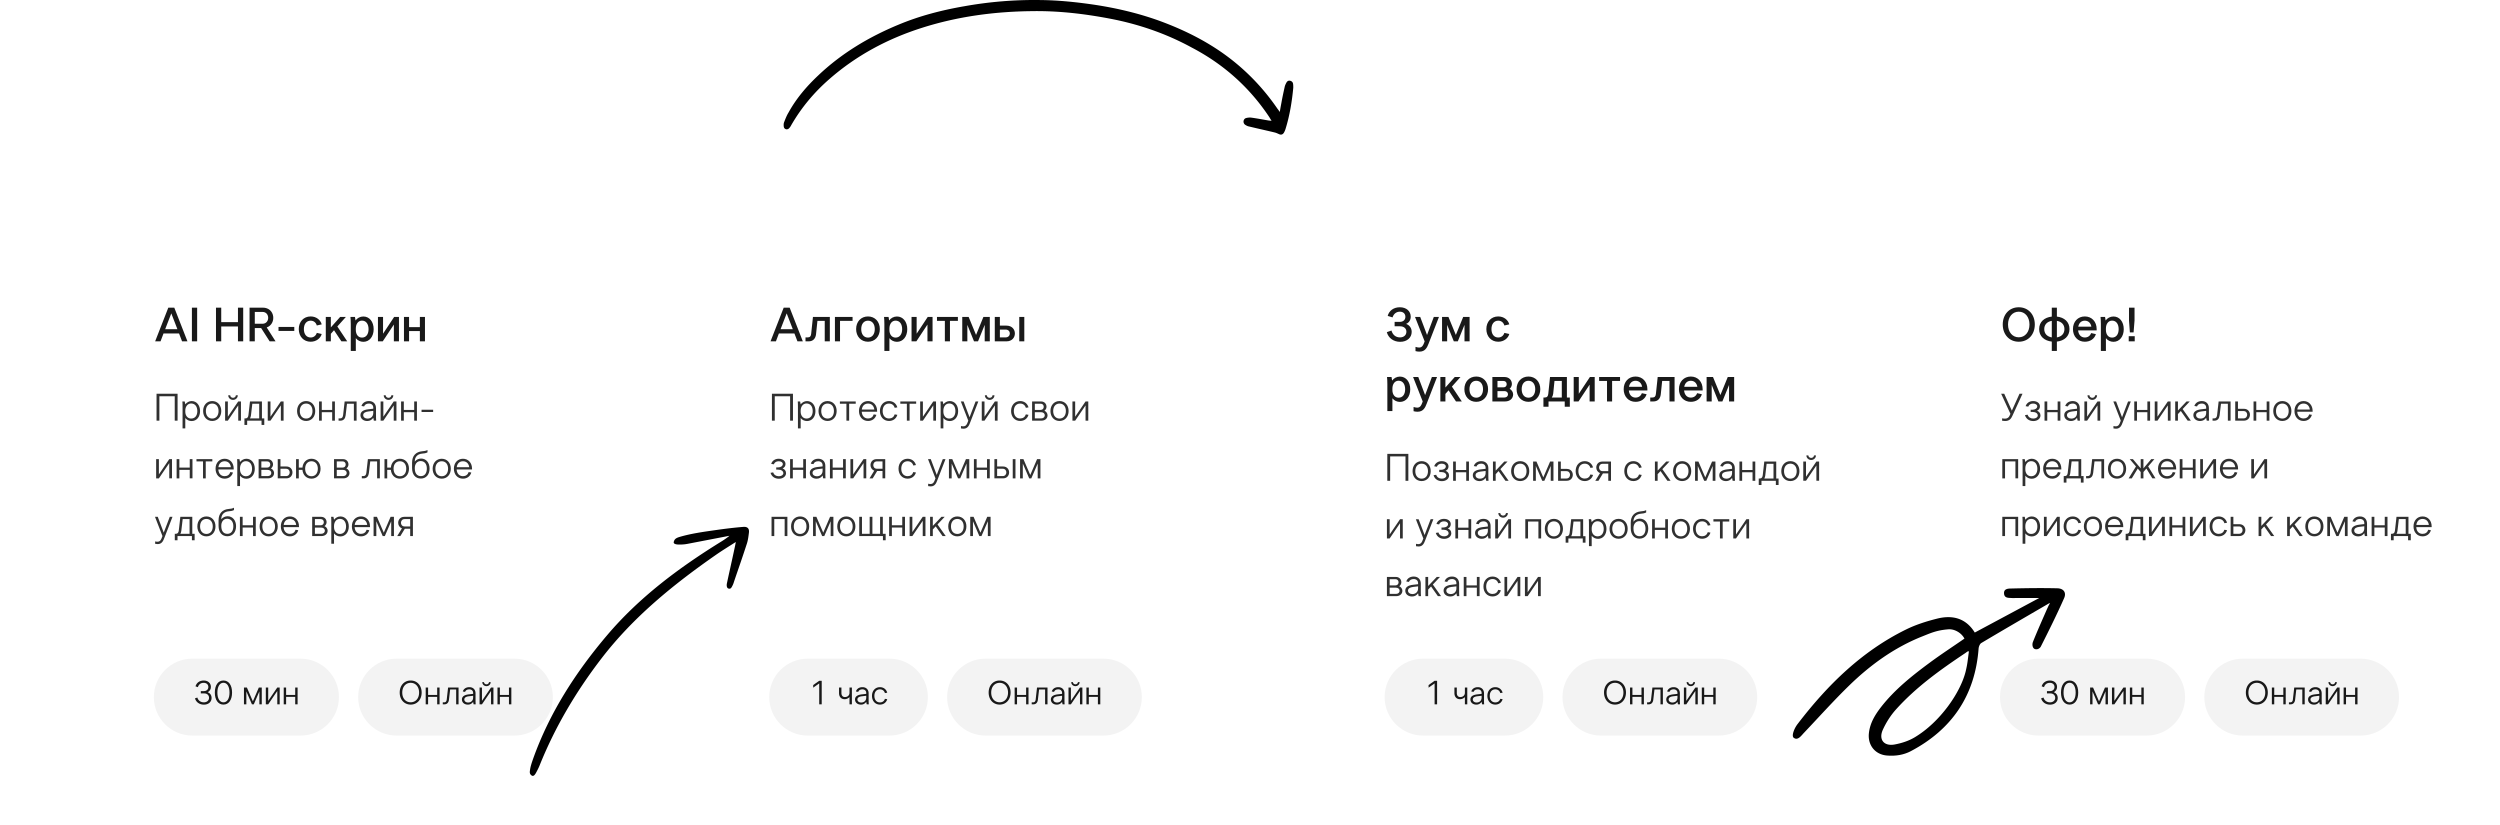 <svg xmlns="http://www.w3.org/2000/svg" fill="none" viewBox="0 0 1040 343"><path fill="#fff" d="M48.736 20.848h8.448c-.64-3.552-2.976-5.888-6.112-5.888-2.752 0-5.152 1.984-5.728 4.8l-4.224-1.376c1.28-4.16 5.376-7.104 9.952-7.104 6.4 0 10.912 4.768 10.912 11.52s-4.512 11.488-10.912 11.488c-4.8 0-8.896-3.008-9.92-7.296l4.192-1.44c.544 2.976 2.944 5.088 5.728 5.088 3.232 0 5.632-2.496 6.144-6.208h-8.48v-3.584zm16.072 0v-3.36h14.655v3.36h-5.055V34h-4.513V20.848h-5.087zM96.37 34h-4.064c-.032-.192-.352-1.6-.384-1.792-1.216 1.28-3.008 2.08-4.64 2.08-3.456 0-5.6-1.984-5.6-5.152 0-2.752 2.752-4.8 7.104-5.312l2.816-.32v-.48c0-1.344-.96-2.272-2.208-2.272-1.248 0-2.336.8-2.592 1.952l-4.32-.736c.576-2.784 3.264-4.768 6.976-4.768 3.872 0 6.656 2.464 6.656 6.272v5.568c0 2.56.064 3.616.256 4.96zm-8.032-3.2c2.016 0 3.264-1.376 3.264-3.584v-.896l-2.56.288c-1.76.192-2.848 1.088-2.848 2.304 0 1.152.832 1.888 2.144 1.888zm10.851-13.312h14.784V34h-4.512V20.848h-5.76V34h-4.512V17.488zm17.594 0h4.512v5.472h3.808c4.128 0 6.176 2.752 6.176 5.504 0 2.784-2.048 5.536-6.176 5.536h-8.32V17.488zm4.512 8.832v4.32h2.976c1.696 0 2.56-1.088 2.56-2.176 0-1.056-.864-2.144-2.56-2.144h-2.976zM134.063 34V17.488h4.48V34h-4.48z"/><rect width="232" height="236" x="40" y="94" fill="#fff" rx="40"/><g filter="url(#a)"><path fill="#000" fill-opacity=".9" d="M64.54 136l5.48-14.02h2.48L77.98 136h-2.24l-1.26-3.28h-6.46L66.78 136h-2.24zm4.18-5.06h5.08l-2.54-6.58-2.54 6.58zM79.832 136v-14.02h2.18V136h-2.18zm10.02 0v-14.02h2.18v6.04h6.96v-6.04h2.179V136h-2.18v-6.2h-6.96v6.2h-2.18zm22.324 0l-3.54-5.52h-2.64V136h-2.18v-14.02h5.5c5.22 0 5.76 6.8 1.64 8.24l3.68 5.78h-2.46zm-6.18-7.32h3.2c3.16 0 3.16-4.92 0-4.92h-3.2v4.92zm9.867 2.98V130h6.56v1.66h-6.56zm8.428-.76c0-3.1 2.04-5.26 4.94-5.26 2.42 0 4.14 1.54 4.6 3.3l-2.04.46c-.36-1.24-1.3-2-2.56-2-1.72 0-2.82 1.36-2.82 3.5 0 2.14 1.1 3.5 2.82 3.5 1.24 0 2.18-.72 2.56-1.92l2.04.46c-.44 1.7-2.18 3.22-4.6 3.22-2.9 0-4.94-2.18-4.94-5.26zm11.24 5.1v-10.16h2.1v4.36l3.88-4.36h2.38l-3.56 3.98 4.12 6.18h-2.42l-3.08-4.62-1.32 1.48V136h-2.1zm12.49-1.32V140h-2.1v-11.2c0-1.26-.06-2.28-.14-2.96h1.88c.08.36.18.98.24 1.48.68-.96 1.9-1.66 3.24-1.66 2.54 0 4.3 2.18 4.3 5.28 0 3.08-1.76 5.26-4.3 5.26-1.22 0-2.42-.58-3.12-1.52zm0-4.02v.64c0 1.76.94 3.14 2.56 3.14 1.7 0 2.74-1.36 2.74-3.5 0-2.18-1.04-3.56-2.74-3.56-1.58 0-2.56 1.42-2.56 3.28zm9.207-4.82h2.12v6.98l4.62-6.98h2V136h-2.12v-6.98l-4.62 6.98h-2v-10.16zm10.82 0h2.12v4.24h4.5v-4.24h2.12V136h-2.12v-4.28h-4.5V136h-2.12v-10.16z"/></g><path fill="#1A1A1A" fill-opacity=".9" d="M65.12 175v-11.2h8.752V175h-1.184v-10.144h-6.384V175H65.12zm11.96-1.104v4.304h-1.136v-8.96c0-1.072-.016-1.664-.08-2.24h.976c.096.352.192.848.24 1.2.624-.784 1.552-1.36 2.64-1.36 2.064 0 3.504 1.728 3.504 4.176 0 2.432-1.44 4.144-3.504 4.144-1.056 0-2-.448-2.64-1.264zm0-3.12v.528c0 1.472.864 2.816 2.416 2.816 1.616 0 2.592-1.2 2.592-3.104 0-1.936-.976-3.168-2.592-3.168-1.488 0-2.416 1.376-2.416 2.928zm14.971.208c0 2.432-1.552 4.144-3.776 4.144-2.224 0-3.776-1.712-3.776-4.144 0-2.432 1.552-4.144 3.776-4.144 2.224 0 3.776 1.712 3.776 4.144zm-6.416 0c0 1.92 1.04 3.136 2.64 3.136s2.64-1.216 2.64-3.136c0-1.904-1.04-3.104-2.64-3.104s-2.64 1.2-2.64 3.104zM93.647 167h1.136v6.352l4.32-6.352h1.137v8h-1.136v-6.352L94.784 175h-1.137v-8zm3.296-.64c-1.12 0-2-.848-2-1.92h.817c0 .576.527 1.056 1.183 1.056.64 0 1.169-.48 1.169-1.056h.816c0 1.072-.88 1.92-1.984 1.92zm7.044.64h4.976v7.056h.976v2.704h-1.136V175h-5.984v1.76h-1.136v-2.704h.432c.8 0 1.136-.544 1.232-1.376l.64-5.68zm.416 5.792c-.064.496-.192.912-.4 1.264h3.824v-6.112h-2.864l-.56 4.848zm6.979-5.792h1.136v6.352l4.32-6.352h1.136v8h-1.136v-6.352l-4.32 6.352h-1.136v-8zm19.748 3.984c0 2.432-1.552 4.144-3.776 4.144-2.224 0-3.776-1.712-3.776-4.144 0-2.432 1.552-4.144 3.776-4.144 2.224 0 3.776 1.712 3.776 4.144zm-6.416 0c0 1.92 1.04 3.136 2.64 3.136s2.64-1.216 2.64-3.136c0-1.904-1.04-3.104-2.64-3.104s-2.64 1.2-2.64 3.104zm8.012-3.984h1.136v3.52h4.32V167h1.136v8h-1.136v-3.536h-4.32V175h-1.136v-8zm10.643 0h4.976v8h-1.136v-7.056h-2.864l-.56 4.848c-.16 1.328-.864 2.208-2.16 2.208h-.784v-.944h.656c.8 0 1.136-.544 1.232-1.376l.64-5.68zm13.128 8h-.976c-.112-.4-.192-.8-.24-1.2-.544.784-1.344 1.344-2.496 1.344-1.664 0-2.832-1.008-2.832-2.448s1.184-2.192 3.248-2.432l2.08-.24v-.48c0-.992-.736-1.664-1.792-1.664-1.008 0-1.744.4-2.016 1.2l-1.105-.192c.401-1.28 1.569-2.048 3.121-2.048 1.776 0 2.928 1.168 2.928 2.944v2.976c0 1.072.016 1.664.08 2.24zm-3.616-.864c1.488 0 2.4-.976 2.4-2.352v-.864l-2.096.256c-1.296.16-2.096.64-2.096 1.52 0 .832.736 1.44 1.792 1.44zm5.454-7.136h1.136v6.352l4.32-6.352h1.136v8h-1.136v-6.352l-4.32 6.352h-1.136v-8zm3.296-.64c-1.12 0-2-.848-2-1.92h.816c0 .576.528 1.056 1.184 1.056.64 0 1.168-.48 1.168-1.056h.816c0 1.072-.88 1.92-1.984 1.92zm5.22.64h1.136v3.52h4.32V167h1.136v8h-1.136v-3.536h-4.32V175h-1.136v-8zm8.515 4.4v-.944h4.816v.944h-4.816zM64.96 191h1.136v6.352l4.32-6.352h1.136v8h-1.136v-6.352L66.096 199H64.96v-8zm8.516 0h1.136v3.52h4.32V191h1.136v8h-1.136v-3.536h-4.32V199h-1.136v-8zm8.26.944V191h6.591v.944h-2.736V199h-1.136v-7.056h-2.72zm7.935 3.04c0-2.432 1.552-4.144 3.776-4.144 2.224 0 3.776 1.712 3.776 4.144v.304h-6.4c.096 1.728 1.104 2.8 2.624 2.8 1.184 0 2.032-.624 2.368-1.712l1.104.192c-.448 1.552-1.744 2.56-3.472 2.56-2.224 0-3.776-1.712-3.776-4.144zm3.776-3.104c-1.424 0-2.4.944-2.592 2.48h5.2c-.192-1.552-1.184-2.48-2.608-2.48zm6.399 6.016v4.304H98.71v-8.96c0-1.072-.016-1.664-.08-2.24h.976c.096.352.192.848.24 1.2.624-.784 1.552-1.36 2.64-1.36 2.064 0 3.504 1.728 3.504 4.176 0 2.432-1.44 4.144-3.504 4.144-1.056 0-2-.448-2.64-1.264zm0-3.12v.528c0 1.472.864 2.816 2.416 2.816 1.616 0 2.592-1.2 2.592-3.104 0-1.936-.976-3.168-2.592-3.168-1.488 0-2.416 1.376-2.416 2.928zm7.739-3.776h3.712c1.344 0 2.288.928 2.288 2.24 0 .624-.368 1.296-.88 1.632.768.32 1.312 1.104 1.312 1.888 0 1.312-1.04 2.24-2.528 2.24h-3.904v-8zm1.136 4.48v2.576h2.624c.896 0 1.52-.528 1.52-1.296 0-.752-.624-1.28-1.52-1.28h-2.624zm0-3.536v2.576h2.432c.752 0 1.28-.528 1.28-1.28 0-.768-.528-1.296-1.28-1.296h-2.432zm6.817-.944h1.136v3.056h2.464c1.68 0 2.528 1.232 2.528 2.464 0 1.248-.848 2.48-2.528 2.48h-3.6v-8zm1.136 4v3.056h2.32c1.008 0 1.52-.768 1.52-1.536s-.496-1.52-1.52-1.52h-2.32zm6.489-4h1.136v3.52h1.52c.192-2.176 1.68-3.68 3.76-3.68 2.224 0 3.776 1.712 3.776 4.144 0 2.432-1.552 4.144-3.776 4.144-2.08 0-3.568-1.488-3.76-3.664h-1.52V199h-1.136v-8zm3.776 3.984c0 1.92 1.04 3.136 2.64 3.136s2.64-1.216 2.64-3.136c0-1.904-1.04-3.104-2.64-3.104s-2.64 1.2-2.64 3.104zM138.96 191h3.712c1.344 0 2.288.928 2.288 2.24 0 .624-.368 1.296-.88 1.632.768.32 1.312 1.104 1.312 1.888 0 1.312-1.04 2.24-2.528 2.24h-3.904v-8zm1.136 4.48v2.576h2.624c.896 0 1.52-.528 1.52-1.296 0-.752-.624-1.28-1.52-1.28h-2.624zm0-3.536v2.576h2.432c.752 0 1.28-.528 1.28-1.28 0-.768-.528-1.296-1.28-1.296h-2.432zm12.945-.944h4.976v8h-1.136v-7.056h-2.864l-.56 4.848c-.16 1.328-.864 2.208-2.16 2.208h-.784v-.944h.656c.8 0 1.136-.544 1.232-1.376l.64-5.68zm6.903 0h1.136v3.52h1.52c.192-2.176 1.68-3.68 3.76-3.68 2.224 0 3.776 1.712 3.776 4.144 0 2.432-1.552 4.144-3.776 4.144-2.08 0-3.568-1.488-3.76-3.664h-1.52V199h-1.136v-8zm3.776 3.984c0 1.92 1.04 3.136 2.64 3.136s2.64-1.216 2.64-3.136c0-1.904-1.04-3.104-2.64-3.104s-2.64 1.2-2.64 3.104zm8.837-.368v.288c0 1.936.896 3.168 2.512 3.168s2.496-1.232 2.496-3.168c0-1.904-.976-3.104-2.592-3.104-1.552 0-2.416 1.344-2.416 2.816zm-1.136.112v-2.272c0-2.832 1.568-4.496 4.224-4.736.736-.064 1.456-.128 2.192-.512v.976c-.736.384-1.456.448-2.192.512-2.048.176-3.088 1.504-3.088 3.184v.144c.64-.816 1.584-1.264 2.64-1.264 2.064 0 3.504 1.712 3.504 4.144 0 2.448-1.376 4.176-3.632 4.176-2.256 0-3.648-1.68-3.648-4.352zm16.115.256c0 2.432-1.552 4.144-3.776 4.144-2.224 0-3.776-1.712-3.776-4.144 0-2.432 1.552-4.144 3.776-4.144 2.224 0 3.776 1.712 3.776 4.144zm-6.416 0c0 1.92 1.04 3.136 2.64 3.136s2.64-1.216 2.64-3.136c0-1.904-1.04-3.104-2.64-3.104s-2.64 1.2-2.64 3.104zm7.692 0c0-2.432 1.552-4.144 3.776-4.144 2.224 0 3.776 1.712 3.776 4.144v.304h-6.4c.096 1.728 1.104 2.8 2.624 2.8 1.184 0 2.032-.624 2.368-1.712l1.104.192c-.448 1.552-1.744 2.56-3.472 2.56-2.224 0-3.776-1.712-3.776-4.144zm3.776-3.104c-1.424 0-2.4.944-2.592 2.48h5.2c-.192-1.552-1.184-2.48-2.608-2.48zM67.36 223.576l.224-.576-3.104-8h1.152l2.48 6.576L70.624 215h1.136l-3.344 8.64c-.48 1.264-1.008 2.704-2.816 2.704-.32 0-.672-.032-1.056-.112v-1.008c.384.096.704.128.96.128 1.168 0 1.552-.928 1.856-1.776zM75.018 215h4.976v7.056h.976v2.704h-1.136V223H73.85v1.76h-1.136v-2.704h.432c.8 0 1.136-.544 1.232-1.376l.64-5.68zm.416 5.792c-.064.496-.192.912-.4 1.264h3.824v-6.112h-2.864l-.56 4.848zm14.211-1.808c0 2.432-1.552 4.144-3.776 4.144-2.224 0-3.776-1.712-3.776-4.144 0-2.432 1.552-4.144 3.776-4.144 2.224 0 3.776 1.712 3.776 4.144zm-6.416 0c0 1.92 1.04 3.136 2.64 3.136s2.64-1.216 2.64-3.136c0-1.904-1.04-3.104-2.64-3.104s-2.64 1.2-2.64 3.104zm8.828-.368v.288c0 1.936.896 3.168 2.512 3.168s2.496-1.232 2.496-3.168c0-1.904-.976-3.104-2.592-3.104-1.552 0-2.416 1.344-2.416 2.816zm-1.136.112v-2.272c0-2.832 1.568-4.496 4.224-4.736.736-.064 1.456-.128 2.192-.512v.976c-.736.384-1.456.448-2.192.512-2.048.176-3.088 1.504-3.088 3.184v.144c.64-.816 1.584-1.264 2.64-1.264 2.064 0 3.504 1.712 3.504 4.144 0 2.448-1.376 4.176-3.632 4.176-2.256 0-3.648-1.68-3.648-4.352zM99.804 215h1.136v3.52h4.32V215h1.136v8h-1.136v-3.536h-4.32V223h-1.136v-8zm15.747 3.984c0 2.432-1.552 4.144-3.776 4.144-2.224 0-3.776-1.712-3.776-4.144 0-2.432 1.552-4.144 3.776-4.144 2.224 0 3.776 1.712 3.776 4.144zm-6.416 0c0 1.92 1.04 3.136 2.64 3.136s2.64-1.216 2.64-3.136c0-1.904-1.04-3.104-2.64-3.104s-2.64 1.2-2.64 3.104zm7.693 0c0-2.432 1.552-4.144 3.776-4.144 2.224 0 3.776 1.712 3.776 4.144v.304h-6.4c.096 1.728 1.104 2.8 2.624 2.8 1.184 0 2.032-.624 2.368-1.712l1.104.192c-.448 1.552-1.744 2.56-3.472 2.56-2.224 0-3.776-1.712-3.776-4.144zm3.776-3.104c-1.424 0-2.4.944-2.592 2.48h5.2c-.192-1.552-1.184-2.48-2.608-2.48zm9.262-.88h3.712c1.344 0 2.288.928 2.288 2.24 0 .624-.368 1.296-.88 1.632.768.32 1.312 1.104 1.312 1.888 0 1.312-1.04 2.24-2.528 2.24h-3.904v-8zm1.136 4.48v2.576h2.624c.896 0 1.52-.528 1.52-1.296 0-.752-.624-1.28-1.52-1.28h-2.624zm0-3.536v2.576h2.432c.752 0 1.28-.528 1.28-1.28 0-.768-.528-1.296-1.28-1.296h-2.432zm7.953 5.952v4.304h-1.136v-8.96c0-1.072-.016-1.664-.08-2.24h.976c.096.352.192.848.24 1.2.624-.784 1.552-1.36 2.64-1.36 2.064 0 3.504 1.728 3.504 4.176 0 2.432-1.44 4.144-3.504 4.144-1.056 0-2-.448-2.64-1.264zm0-3.12v.528c0 1.472.864 2.816 2.416 2.816 1.616 0 2.592-1.2 2.592-3.104 0-1.936-.976-3.168-2.592-3.168-1.488 0-2.416 1.376-2.416 2.928zm7.419.208c0-2.432 1.552-4.144 3.776-4.144 2.224 0 3.776 1.712 3.776 4.144v.304h-6.4c.096 1.728 1.104 2.8 2.624 2.8 1.184 0 2.032-.624 2.368-1.712l1.104.192c-.448 1.552-1.744 2.56-3.472 2.56-2.224 0-3.776-1.712-3.776-4.144zm3.776-3.104c-1.424 0-2.4.944-2.592 2.48h5.2c-.192-1.552-1.184-2.48-2.608-2.48zm9.935 7.12h-.88l-2.656-6.16V223h-1.136v-8h1.392l2.848 6.592 2.832-6.592h1.392v8h-1.136v-6.16l-2.656 6.16zm11.687 0h-1.136v-3.056h-2.224L166.556 223h-1.312l1.968-3.216c-1.04-.368-1.568-1.328-1.568-2.304 0-1.248.848-2.48 2.528-2.48h3.6v8zm-1.136-4v-3.056h-2.32c-1.008 0-1.52.768-1.52 1.536s.496 1.52 1.52 1.52h2.32z"/><path fill="#000" fill-opacity=".05" d="M64 290c0-8.837 7.163-16 16-16h45c8.837 0 16 7.163 16 16s-7.163 16-16 16H80c-8.837 0-16-7.163-16-16z"/><path fill="#000" fill-opacity=".9" d="M83.536 287.498h1.344c1.05 0 1.792-.7 1.792-1.708 0-1.022-.756-1.736-1.946-1.736-1.232 0-2.1.7-2.408 1.806l-.994-.35c.448-1.484 1.694-2.422 3.43-2.422 1.792 0 2.982 1.106 2.982 2.688 0 .98-.504 1.75-1.33 2.17.994.392 1.624 1.246 1.624 2.366 0 1.666-1.288 2.828-3.192 2.828-1.862 0-3.262-1.022-3.738-2.618l.994-.35c.336 1.218 1.358 2.002 2.716 2.002 1.232 0 2.156-.756 2.156-1.876 0-1.078-.798-1.834-1.932-1.834h-1.498v-.966zm9.417 5.614c-2.198 0-3.584-1.932-3.584-5.012 0-3.08 1.386-5.012 3.584-5.012 2.198 0 3.584 1.932 3.584 5.012 0 3.08-1.386 5.012-3.584 5.012zm0-.938c1.554 0 2.52-1.568 2.52-4.06 0-2.492-.966-4.088-2.52-4.088s-2.52 1.596-2.52 4.088.966 4.06 2.52 4.06zm12.622.826h-.77l-2.324-5.39V293h-.994v-7h1.218l2.492 5.768 2.478-5.768h1.218v7h-.994v-5.39l-2.324 5.39zm5.004-7h.994v5.558l3.78-5.558h.994v7h-.994v-5.558l-3.78 5.558h-.994v-7zm7.451 0h.994v3.08h3.78V286h.994v7h-.994v-3.094h-3.78V293h-.994v-7z"/><path fill="#000" fill-opacity=".05" d="M149 290c0-8.837 7.163-16 16-16h49c8.837 0 16 7.163 16 16s-7.163 16-16 16h-49c-8.837 0-16-7.163-16-16z"/><path fill="#000" fill-opacity=".9" d="M170.842 293.112c-2.674 0-4.564-2.072-4.564-5.012 0-2.94 1.89-5.012 4.564-5.012 2.674 0 4.564 2.072 4.564 5.012 0 2.94-1.89 5.012-4.564 5.012zm0-.966c2.058 0 3.5-1.61 3.5-4.032 0-2.422-1.442-4.06-3.5-4.06s-3.5 1.638-3.5 4.06c0 2.422 1.442 4.032 3.5 4.032zm6.25-6.146h.994v3.08h3.78V286h.994v7h-.994v-3.094h-3.78V293h-.994v-7zm9.313 0h4.354v7h-.994v-6.174h-2.506l-.49 4.242c-.14 1.162-.756 1.932-1.89 1.932h-.686v-.826h.574c.7 0 .994-.476 1.078-1.204l.56-4.97zm11.486 7h-.854a6.97 6.97 0 01-.21-1.05c-.476.686-1.176 1.176-2.184 1.176-1.456 0-2.478-.882-2.478-2.142 0-1.26 1.036-1.918 2.842-2.128l1.82-.21v-.42c0-.868-.644-1.456-1.568-1.456-.882 0-1.526.35-1.764 1.05l-.966-.168c.35-1.12 1.372-1.792 2.73-1.792 1.554 0 2.562 1.022 2.562 2.576v2.604c0 .938.014 1.456.07 1.96zm-3.164-.756c1.302 0 2.1-.854 2.1-2.058v-.756l-1.834.224c-1.134.14-1.834.56-1.834 1.33 0 .728.644 1.26 1.568 1.26zM199.5 286h.994v5.558l3.78-5.558h.994v7h-.994v-5.558l-3.78 5.558h-.994v-7zm2.884-.56c-.98 0-1.75-.742-1.75-1.68h.714c0 .504.462.924 1.036.924.56 0 1.022-.42 1.022-.924h.714c0 .938-.77 1.68-1.736 1.68zm4.567.56h.994v3.08h3.78V286h.994v7h-.994v-3.094h-3.78V293h-.994v-7z"/><rect width="232" height="236" x="296" y="94" fill="#fff" rx="40"/><g filter="url(#b)"><path fill="#000" fill-opacity=".9" d="M320.54 136l5.48-14.02h2.48l5.48 14.02h-2.24l-1.26-3.28h-6.46l-1.24 3.28h-2.24zm4.18-5.06h5.08l-2.54-6.58-2.54 6.58zm13.472-5.1h7.02V136h-2.12v-8.52h-3.04l-.58 5.56c-.18 1.72-1.2 2.96-3.04 2.96h-1.34v-1.64h.92c.94 0 1.34-.5 1.44-1.52l.74-7zm9.137 0h7.34v1.64h-5.22V136h-2.12v-10.16zm18.681 5.06c0 3.08-2.04 5.26-4.92 5.26-2.9 0-4.94-2.18-4.94-5.26 0-3.1 2.04-5.26 4.94-5.26 2.88 0 4.92 2.16 4.92 5.26zm-7.74 0c0 2.16 1.1 3.54 2.82 3.54 1.72 0 2.82-1.38 2.82-3.54 0-2.14-1.1-3.5-2.82-3.5-1.72 0-2.82 1.36-2.82 3.5zm11.728 3.78V140h-2.1v-11.2c0-1.26-.06-2.28-.14-2.96h1.88c.08.36.18.98.24 1.48.68-.96 1.9-1.66 3.24-1.66 2.54 0 4.3 2.18 4.3 5.28 0 3.08-1.76 5.26-4.3 5.26-1.22 0-2.42-.58-3.12-1.52zm0-4.02v.64c0 1.76.94 3.14 2.56 3.14 1.7 0 2.74-1.36 2.74-3.5 0-2.18-1.04-3.56-2.74-3.56-1.58 0-2.56 1.42-2.56 3.28zm9.206-4.82h2.12v6.98l4.62-6.98h2V136h-2.12v-6.98l-4.62 6.98h-2v-10.16zm10.58 1.64v-1.64h8.7v1.64h-3.3V136h-2.12v-8.52h-3.28zm17.074 8.52h-1.66l-2.78-6.86V136h-2.12v-10.16h2.66l3.08 7.5 3.06-7.5h2.66V136h-2.12v-6.86l-2.78 6.86zm6.975-10.16h2.12v3.62h2.74c2.34 0 3.5 1.62 3.5 3.26 0 1.64-1.16 3.28-3.5 3.28h-4.86v-10.16zm2.12 5.26v3.26h2.38c1.16 0 1.76-.82 1.76-1.64s-.58-1.62-1.76-1.62h-2.38zm8.06 4.9v-10.16h2.1V136h-2.1z"/></g><path fill="#1A1A1A" fill-opacity=".9" d="M321.12 175v-11.2h8.752V175h-1.184v-10.144h-6.384V175h-1.184zm11.96-1.104v4.304h-1.136v-8.96c0-1.072-.016-1.664-.08-2.24h.976c.096.352.192.848.24 1.2.624-.784 1.552-1.36 2.64-1.36 2.064 0 3.504 1.728 3.504 4.176 0 2.432-1.44 4.144-3.504 4.144-1.056 0-2-.448-2.64-1.264zm0-3.12v.528c0 1.472.864 2.816 2.416 2.816 1.616 0 2.592-1.2 2.592-3.104 0-1.936-.976-3.168-2.592-3.168-1.488 0-2.416 1.376-2.416 2.928zm14.971.208c0 2.432-1.552 4.144-3.776 4.144-2.224 0-3.776-1.712-3.776-4.144 0-2.432 1.552-4.144 3.776-4.144 2.224 0 3.776 1.712 3.776 4.144zm-6.416 0c0 1.92 1.04 3.136 2.64 3.136s2.64-1.216 2.64-3.136c0-1.904-1.04-3.104-2.64-3.104s-2.64 1.2-2.64 3.104zm7.757-3.04V167h6.592v.944h-2.736V175h-1.136v-7.056h-2.72zm7.936 3.04c0-2.432 1.552-4.144 3.776-4.144 2.224 0 3.776 1.712 3.776 4.144v.304h-6.4c.096 1.728 1.104 2.8 2.624 2.8 1.184 0 2.032-.624 2.368-1.712l1.104.192c-.448 1.552-1.744 2.56-3.472 2.56-2.224 0-3.776-1.712-3.776-4.144zm3.776-3.104c-1.424 0-2.4.944-2.592 2.48h5.2c-.192-1.552-1.184-2.48-2.608-2.48zm4.942 3.104c0-2.432 1.552-4.144 3.776-4.144 1.728 0 3.024 1.04 3.472 2.624l-1.104.192c-.32-1.12-1.184-1.776-2.368-1.776-1.6 0-2.64 1.2-2.64 3.104 0 1.904 1.04 3.104 2.64 3.104 1.184 0 2.032-.624 2.368-1.712l1.104.192c-.448 1.552-1.744 2.56-3.472 2.56-2.224 0-3.776-1.712-3.776-4.144zm8.486-3.04V167h6.592v.944h-2.736V175h-1.136v-7.056h-2.72zm8.256-.944h1.136v6.352l4.32-6.352h1.136v8h-1.136v-6.352l-4.32 6.352h-1.136v-8zm9.652 6.896v4.304h-1.136v-8.96c0-1.072-.016-1.664-.08-2.24h.976c.096.352.192.848.24 1.2.624-.784 1.552-1.36 2.64-1.36 2.064 0 3.504 1.728 3.504 4.176 0 2.432-1.44 4.144-3.504 4.144-1.056 0-2-.448-2.64-1.264zm0-3.12v.528c0 1.472.864 2.816 2.416 2.816 1.616 0 2.592-1.2 2.592-3.104 0-1.936-.976-3.168-2.592-3.168-1.488 0-2.416 1.376-2.416 2.928zm10.139 4.8l.224-.576-3.104-8h1.152l2.48 6.576 2.512-6.576h1.136l-3.344 8.64c-.48 1.264-1.008 2.704-2.816 2.704-.32 0-.672-.032-1.056-.112v-1.008c.384.096.704.128.96.128 1.168 0 1.552-.928 1.856-1.776zm5.834-8.576h1.136v6.352l4.32-6.352h1.136v8h-1.136v-6.352l-4.32 6.352h-1.136v-8zm3.296-.64c-1.12 0-2-.848-2-1.92h.816c0 .576.528 1.056 1.184 1.056.64 0 1.168-.48 1.168-1.056h.816c0 1.072-.88 1.92-1.984 1.92zm8.9 4.624c0-2.432 1.552-4.144 3.776-4.144 1.728 0 3.024 1.04 3.472 2.624l-1.104.192c-.32-1.12-1.184-1.776-2.368-1.776-1.6 0-2.64 1.2-2.64 3.104 0 1.904 1.04 3.104 2.64 3.104 1.184 0 2.032-.624 2.368-1.712l1.104.192c-.448 1.552-1.744 2.56-3.472 2.56-2.224 0-3.776-1.712-3.776-4.144zm8.742-3.984h3.712c1.344 0 2.288.928 2.288 2.24 0 .624-.368 1.296-.88 1.632.768.32 1.312 1.104 1.312 1.888 0 1.312-1.04 2.24-2.528 2.24h-3.904v-8zm1.136 4.48v2.576h2.624c.896 0 1.52-.528 1.52-1.296 0-.752-.624-1.28-1.52-1.28h-2.624zm0-3.536v2.576h2.432c.752 0 1.28-.528 1.28-1.28 0-.768-.528-1.296-1.28-1.296h-2.432zm14.049 3.04c0 2.432-1.552 4.144-3.776 4.144-2.224 0-3.776-1.712-3.776-4.144 0-2.432 1.552-4.144 3.776-4.144 2.224 0 3.776 1.712 3.776 4.144zm-6.416 0c0 1.92 1.04 3.136 2.64 3.136s2.64-1.216 2.64-3.136c0-1.904-1.04-3.104-2.64-3.104s-2.64 1.2-2.64 3.104zm8.012-3.984h1.136v6.352l4.32-6.352h1.136v8h-1.136v-6.352l-4.32 6.352h-1.136v-8zm-122.42 28.368h-.8v-.928h.8c1.04 0 1.936-.56 1.936-1.408 0-.672-.704-1.152-1.712-1.152s-1.744.48-2.016 1.28l-1.104-.192c.4-1.28 1.568-2.128 3.12-2.128 1.664 0 2.832.912 2.832 2.192 0 .96-.512 1.488-1.216 1.824.832.368 1.44.912 1.44 2 0 1.2-1.136 2.304-2.976 2.304-1.76 0-3.04-.976-3.472-2.464l1.104-.192c.304 1.024 1.152 1.616 2.368 1.616 1.088 0 1.856-.576 1.856-1.264 0-.88-.848-1.488-2.16-1.488zm4.967-4.368h1.136v3.52h4.32V191h1.136v8h-1.136v-3.536h-4.32V199h-1.136v-8zm14.739 8h-.976c-.112-.4-.192-.8-.24-1.2-.544.784-1.344 1.344-2.496 1.344-1.664 0-2.832-1.008-2.832-2.448s1.184-2.192 3.248-2.432l2.08-.24v-.48c0-.992-.736-1.664-1.792-1.664-1.008 0-1.744.4-2.016 1.2l-1.104-.192c.4-1.28 1.568-2.048 3.12-2.048 1.776 0 2.928 1.168 2.928 2.944v2.976c0 1.072.016 1.664.08 2.24zm-3.616-.864c1.488 0 2.4-.976 2.4-2.352v-.864l-2.096.256c-1.296.16-2.096.64-2.096 1.52 0 .832.736 1.44 1.792 1.44zm5.455-7.136h1.136v3.52h4.32V191h1.136v8h-1.136v-3.536h-4.32V199h-1.136v-8zm8.516 0h1.136v6.352l4.32-6.352h1.136v8h-1.136v-6.352l-4.32 6.352h-1.136v-8zm14.483 8h-1.136v-3.056h-2.224L363.04 199h-1.312l1.968-3.216c-1.04-.368-1.568-1.328-1.568-2.304 0-1.248.848-2.48 2.528-2.48h3.6v8zm-1.136-4v-3.056h-2.32c-1.008 0-1.52.768-1.52 1.536s.496 1.52 1.52 1.52h2.32zm6.661-.016c0-2.432 1.552-4.144 3.776-4.144 1.728 0 3.024 1.04 3.472 2.624l-1.104.192c-.32-1.12-1.184-1.776-2.368-1.776-1.6 0-2.64 1.2-2.64 3.104 0 1.904 1.04 3.104 2.64 3.104 1.184 0 2.032-.624 2.368-1.712l1.104.192c-.448 1.552-1.744 2.56-3.472 2.56-2.224 0-3.776-1.712-3.776-4.144zm15.142 4.592l.224-.576-3.104-8h1.152l2.479 6.576 2.513-6.576h1.136l-3.344 8.64c-.48 1.264-1.008 2.704-2.816 2.704-.32 0-.672-.032-1.056-.112v-1.008c.384.096.704.128.96.128 1.168 0 1.552-.928 1.856-1.776zm10.506-.576h-.88l-2.656-6.16V199h-1.136v-8h1.392l2.848 6.592 2.832-6.592h1.392v8h-1.136v-6.16l-2.656 6.16zm5.719-8h1.136v3.52h4.32V191h1.136v8h-1.136v-3.536h-4.32V199h-1.136v-8zm8.515 0h1.136v3.056h2.464c1.68 0 2.528 1.232 2.528 2.464 0 1.248-.848 2.48-2.528 2.48h-3.6v-8zm1.136 4v3.056h2.32c1.008 0 1.52-.768 1.52-1.536s-.496-1.52-1.52-1.52h-2.32zm6.496 4v-8h1.136v8h-1.136zm7.728 0h-.88l-2.656-6.16V199h-1.136v-8h1.392l2.848 6.592 2.832-6.592h1.392v8h-1.136v-6.16l-2.656 6.16zM320.96 215h6.592v8h-1.136v-7.056h-4.32V223h-1.136v-8zm15.67 3.984c0 2.432-1.552 4.144-3.776 4.144-2.224 0-3.776-1.712-3.776-4.144 0-2.432 1.552-4.144 3.776-4.144 2.224 0 3.776 1.712 3.776 4.144zm-6.416 0c0 1.92 1.04 3.136 2.64 3.136s2.64-1.216 2.64-3.136c0-1.904-1.04-3.104-2.64-3.104s-2.64 1.2-2.64 3.104zM342.898 223h-.88l-2.656-6.16V223h-1.136v-8h1.392l2.848 6.592 2.832-6.592h1.392v8h-1.136v-6.16l-2.656 6.16zm12.95-4.016c0 2.432-1.552 4.144-3.776 4.144-2.224 0-3.776-1.712-3.776-4.144 0-2.432 1.552-4.144 3.776-4.144 2.224 0 3.776 1.712 3.776 4.144zm-6.416 0c0 1.92 1.04 3.136 2.64 3.136s2.64-1.216 2.64-3.136c0-1.904-1.04-3.104-2.64-3.104s-2.64 1.2-2.64 3.104zM367.3 223h-9.856v-8h1.136v7.056h3.2V215h1.136v7.056h3.2V215h1.136v7.056h1.184v2.704H367.3V223zm2.582-8h1.136v3.52h4.32V215h1.136v8h-1.136v-3.536h-4.32V223h-1.136v-8zm8.516 0h1.136v6.352l4.32-6.352h1.136v8h-1.136v-6.352l-4.32 6.352h-1.136v-8zm8.515 8v-8h1.136v3.776l3.584-3.776h1.344l-2.976 3.168 3.424 4.832h-1.328l-2.848-4.032-1.2 1.28V223h-1.136zm15.107-4.016c0 2.432-1.552 4.144-3.776 4.144-2.224 0-3.776-1.712-3.776-4.144 0-2.432 1.552-4.144 3.776-4.144 2.224 0 3.776 1.712 3.776 4.144zm-6.416 0c0 1.92 1.04 3.136 2.64 3.136s2.64-1.216 2.64-3.136c0-1.904-1.04-3.104-2.64-3.104s-2.64 1.2-2.64 3.104zM408.288 223h-.88l-2.656-6.16V223h-1.136v-8h1.392l2.848 6.592 2.832-6.592h1.392v8h-1.136v-6.16l-2.656 6.16z"/><path fill="#000" fill-opacity=".05" d="M320 290c0-8.837 7.163-16 16-16h34c8.837 0 16 7.163 16 16s-7.163 16-16 16h-34c-8.837 0-16-7.163-16-16z"/><path fill="#000" fill-opacity=".9" d="M341.833 283.2v9.8h-1.036v-8.708l-2.506 1.778v-1.092l2.506-1.778h1.036zm12.553 2.8v7h-.994v-3.024a2.81 2.81 0 01-2.016.896c-1.442 0-2.338-.994-2.338-2.562V286h.994v2.31c0 1.022.546 1.666 1.428 1.666 1.134 0 1.932-.728 1.932-1.778V286h.994zm7.033 7h-.854a6.97 6.97 0 01-.21-1.05c-.476.686-1.176 1.176-2.184 1.176-1.456 0-2.478-.882-2.478-2.142 0-1.26 1.036-1.918 2.842-2.128l1.82-.21v-.42c0-.868-.644-1.456-1.568-1.456-.882 0-1.526.35-1.764 1.05l-.966-.168c.35-1.12 1.372-1.792 2.73-1.792 1.554 0 2.562 1.022 2.562 2.576v2.604c0 .938.014 1.456.07 1.96zm-3.164-.756c1.302 0 2.1-.854 2.1-2.058v-.756l-1.834.224c-1.134.14-1.834.56-1.834 1.33 0 .728.644 1.26 1.568 1.26zm4.493-2.758c0-2.128 1.358-3.626 3.304-3.626 1.512 0 2.646.91 3.038 2.296l-.966.168c-.28-.98-1.036-1.554-2.072-1.554-1.4 0-2.31 1.05-2.31 2.716 0 1.666.91 2.716 2.31 2.716 1.036 0 1.778-.546 2.072-1.498l.966.168c-.392 1.358-1.526 2.24-3.038 2.24-1.946 0-3.304-1.498-3.304-3.626z"/><path fill="#000" fill-opacity=".05" d="M394 290c0-8.837 7.163-16 16-16h49c8.837 0 16 7.163 16 16s-7.163 16-16 16h-49c-8.837 0-16-7.163-16-16z"/><path fill="#000" fill-opacity=".9" d="M415.842 293.112c-2.674 0-4.564-2.072-4.564-5.012 0-2.94 1.89-5.012 4.564-5.012 2.674 0 4.564 2.072 4.564 5.012 0 2.94-1.89 5.012-4.564 5.012zm0-.966c2.058 0 3.5-1.61 3.5-4.032 0-2.422-1.442-4.06-3.5-4.06s-3.5 1.638-3.5 4.06c0 2.422 1.442 4.032 3.5 4.032zm6.25-6.146h.994v3.08h3.78V286h.994v7h-.994v-3.094h-3.78V293h-.994v-7zm9.313 0h4.354v7h-.994v-6.174h-2.506l-.49 4.242c-.14 1.162-.756 1.932-1.89 1.932h-.686v-.826h.574c.7 0 .994-.476 1.078-1.204l.56-4.97zm11.486 7h-.854a6.97 6.97 0 01-.21-1.05c-.476.686-1.176 1.176-2.184 1.176-1.456 0-2.478-.882-2.478-2.142 0-1.26 1.036-1.918 2.842-2.128l1.82-.21v-.42c0-.868-.644-1.456-1.568-1.456-.882 0-1.526.35-1.764 1.05l-.966-.168c.35-1.12 1.372-1.792 2.73-1.792 1.554 0 2.562 1.022 2.562 2.576v2.604c0 .938.014 1.456.07 1.96zm-3.164-.756c1.302 0 2.1-.854 2.1-2.058v-.756l-1.834.224c-1.134.14-1.834.56-1.834 1.33 0 .728.644 1.26 1.568 1.26zM444.5 286h.994v5.558l3.78-5.558h.994v7h-.994v-5.558l-3.78 5.558h-.994v-7zm2.884-.56c-.98 0-1.75-.742-1.75-1.68h.714c0 .504.462.924 1.036.924.56 0 1.022-.42 1.022-.924h.714c0 .938-.77 1.68-1.736 1.68zm4.567.56h.994v3.08h3.78V286h.994v7h-.994v-3.094h-3.78V293h-.994v-7z"/><rect width="232" height="236" x="552" y="94" fill="#fff" rx="40"/><g filter="url(#c)"><path fill="#000" fill-opacity=".9" d="M580.16 127.9h2.16c1.4 0 2.32-.84 2.32-2.1 0-1.28-.88-2.14-2.3-2.14-1.48 0-2.6.92-3.04 2.38l-2.02-.62c.56-2.16 2.46-3.6 5.06-3.6 2.72 0 4.52 1.64 4.52 3.92 0 1.4-.72 2.5-1.92 3 1.5.56 2.32 1.82 2.32 3.34 0 2.36-1.92 4.12-4.78 4.12-2.84 0-4.96-1.66-5.56-4.02l1.92-.68c.54 1.84 1.8 2.86 3.56 2.86 1.56 0 2.66-.94 2.66-2.36 0-1.36-1.04-2.26-2.62-2.26h-2.28v-1.84zm12.287 8.66l.2-.56-4-10.16h2.16l2.84 7.52 2.82-7.52h2.14l-4.3 11.08c-.62 1.6-1.38 3.36-3.8 3.36-.52 0-1.14-.06-1.66-.22v-1.76c.78.24 1.18.28 1.54.28 1.24 0 1.7-1.04 2.06-2.02zm14.005-.56h-1.66l-2.78-6.86V136h-2.12v-10.16h2.66l3.08 7.5 3.06-7.5h2.66V136h-2.12v-6.86l-2.78 6.86zm11.87-5.1c0-3.1 2.04-5.26 4.94-5.26 2.42 0 4.14 1.54 4.6 3.3l-2.04.46c-.36-1.24-1.3-2-2.56-2-1.72 0-2.82 1.36-2.82 3.5 0 2.14 1.1 3.5 2.82 3.5 1.24 0 2.18-.72 2.56-1.92l2.04.46c-.44 1.7-2.18 3.22-4.6 3.22-2.9 0-4.94-2.18-4.94-5.26zm-39.082 28.78V165h-2.1v-11.2c0-1.26-.06-2.28-.14-2.96h1.88c.08.36.18.98.24 1.48.68-.96 1.9-1.66 3.24-1.66 2.54 0 4.3 2.18 4.3 5.28 0 3.08-1.76 5.26-4.3 5.26-1.22 0-2.42-.58-3.12-1.52zm0-4.02v.64c0 1.76.94 3.14 2.56 3.14 1.7 0 2.74-1.36 2.74-3.5 0-2.18-1.04-3.56-2.74-3.56-1.58 0-2.56 1.42-2.56 3.28zm12.406 5.9l.2-.56-4-10.16h2.16l2.84 7.52 2.82-7.52h2.14l-4.3 11.08c-.62 1.6-1.38 3.36-3.8 3.36-.52 0-1.14-.06-1.66-.22v-1.76c.78.24 1.18.28 1.54.28 1.24 0 1.7-1.04 2.06-2.02zm7.545-.56v-10.16h2.1v4.36l3.88-4.36h2.38l-3.56 3.98 4.12 6.18h-2.42l-3.08-4.62-1.32 1.48V161h-2.1zm19.85-5.1c0 3.08-2.04 5.26-4.92 5.26-2.9 0-4.94-2.18-4.94-5.26 0-3.1 2.04-5.26 4.94-5.26 2.88 0 4.92 2.16 4.92 5.26zm-7.74 0c0 2.16 1.1 3.54 2.82 3.54 1.72 0 2.82-1.38 2.82-3.54 0-2.14-1.1-3.5-2.82-3.5-1.72 0-2.82 1.36-2.82 3.5zm9.528-5.06h5.08c1.78 0 3.04 1.22 3.04 2.94 0 .7-.38 1.5-.94 1.96.86.46 1.46 1.42 1.46 2.32 0 1.72-1.38 2.94-3.34 2.94h-5.3v-10.16zm2.12 5.86v2.66h2.9c.88 0 1.48-.54 1.48-1.34 0-.78-.6-1.32-1.48-1.32h-2.9zm0-4.22v2.66h2.5c.8 0 1.34-.54 1.34-1.32 0-.8-.54-1.34-1.34-1.34h-2.5zm17.811 3.42c0 3.08-2.04 5.26-4.92 5.26-2.9 0-4.94-2.18-4.94-5.26 0-3.1 2.04-5.26 4.94-5.26 2.88 0 4.92 2.16 4.92 5.26zm-7.74 0c0 2.16 1.1 3.54 2.82 3.54 1.72 0 2.82-1.38 2.82-3.54 0-2.14-1.1-3.5-2.82-3.5-1.72 0-2.82 1.36-2.82 3.5zm11.788-5.06h7.02v8.52h1.22v3.84h-2.12V161h-6.74v2.2h-2.12v-3.84h.58c.94 0 1.32-.5 1.44-1.52l.72-7zm1.32 6.92c-.08.62-.26 1.16-.58 1.6h4.16v-6.88h-3.04l-.54 5.28zm8.529-6.92h2.12v6.98l4.62-6.98h2V161h-2.12v-6.98l-4.62 6.98h-2v-10.16zm10.581 1.64v-1.64h8.7v1.64h-3.3V161h-2.12v-8.52h-3.28zm10.213 3.42c0-3.08 2.04-5.26 4.94-5.26 2.9 0 4.92 2.18 4.92 5.26v.54h-7.72c.18 1.84 1.24 2.96 2.8 2.96 1.24 0 2.22-.68 2.62-1.84l1.98.44c-.56 1.88-2.28 3.16-4.6 3.16-2.9 0-4.94-2.18-4.94-5.26zm4.94-3.5c-1.44 0-2.44.94-2.74 2.5h5.46c-.26-1.56-1.3-2.5-2.72-2.5zm9.211-1.56h7.02V161h-2.12v-8.52h-3.04l-.58 5.56c-.18 1.72-1.2 2.96-3.04 2.96h-1.34v-1.64h.92c.94 0 1.34-.5 1.44-1.52l.74-7zm8.837 5.06c0-3.08 2.04-5.26 4.94-5.26 2.9 0 4.92 2.18 4.92 5.26v.54h-7.72c.18 1.84 1.24 2.96 2.8 2.96 1.24 0 2.22-.68 2.62-1.84l1.98.44c-.56 1.88-2.28 3.16-4.6 3.16-2.9 0-4.94-2.18-4.94-5.26zm4.94-3.5c-1.44 0-2.44.94-2.74 2.5h5.46c-.26-1.56-1.3-2.5-2.72-2.5zm13.131 8.6h-1.66l-2.78-6.86V161h-2.12v-10.16h2.66l3.08 7.5 3.06-7.5h2.66V161h-2.12v-6.86l-2.78 6.86z"/></g><path fill="#1A1A1A" fill-opacity=".9" d="M577.12 200v-11.2h8.752V200h-1.184v-10.144h-6.384V200h-1.184zm18.056-4.016c0 2.432-1.552 4.144-3.776 4.144-2.224 0-3.776-1.712-3.776-4.144 0-2.432 1.552-4.144 3.776-4.144 2.224 0 3.776 1.712 3.776 4.144zm-6.416 0c0 1.92 1.04 3.136 2.64 3.136s2.64-1.216 2.64-3.136c0-1.904-1.04-3.104-2.64-3.104s-2.64 1.2-2.64 3.104zm10.765.384h-.8v-.928h.8c1.04 0 1.936-.56 1.936-1.408 0-.672-.704-1.152-1.712-1.152s-1.744.48-2.016 1.28l-1.104-.192c.4-1.28 1.568-2.128 3.12-2.128 1.664 0 2.832.912 2.832 2.192 0 .96-.512 1.488-1.216 1.824.832.368 1.44.912 1.44 2 0 1.2-1.136 2.304-2.976 2.304-1.76 0-3.04-.976-3.472-2.464l1.104-.192c.304 1.024 1.152 1.616 2.368 1.616 1.088 0 1.856-.576 1.856-1.264 0-.88-.848-1.488-2.16-1.488zm4.966-4.368h1.136v3.52h4.32V192h1.136v8h-1.136v-3.536h-4.32V200h-1.136v-8zm14.74 8h-.976c-.112-.4-.192-.8-.24-1.2-.544.784-1.344 1.344-2.496 1.344-1.664 0-2.832-1.008-2.832-2.448s1.184-2.192 3.248-2.432l2.08-.24v-.48c0-.992-.736-1.664-1.792-1.664-1.008 0-1.744.4-2.016 1.2l-1.104-.192c.4-1.28 1.568-2.048 3.12-2.048 1.776 0 2.928 1.168 2.928 2.944v2.976c0 1.072.016 1.664.08 2.24zm-3.616-.864c1.488 0 2.4-.976 2.4-2.352v-.864l-2.096.256c-1.296.16-2.096.64-2.096 1.52 0 .832.736 1.44 1.792 1.44zm5.454.864v-8h1.136v3.776l3.584-3.776h1.344l-2.976 3.168 3.424 4.832h-1.328l-2.848-4.032-1.2 1.28V200h-1.136zm15.107-4.016c0 2.432-1.552 4.144-3.776 4.144-2.224 0-3.776-1.712-3.776-4.144 0-2.432 1.552-4.144 3.776-4.144 2.224 0 3.776 1.712 3.776 4.144zm-6.416 0c0 1.92 1.04 3.136 2.64 3.136s2.64-1.216 2.64-3.136c0-1.904-1.04-3.104-2.64-3.104s-2.64 1.2-2.64 3.104zM642.445 200h-.88l-2.656-6.16V200h-1.136v-8h1.391l2.849 6.592 2.832-6.592h1.392v8h-1.136v-6.16l-2.656 6.16zm5.718-8h1.136v3.056h2.464c1.68 0 2.528 1.232 2.528 2.464 0 1.248-.848 2.48-2.528 2.48h-3.6v-8zm1.136 4v3.056h2.32c1.008 0 1.52-.768 1.52-1.536s-.496-1.52-1.52-1.52h-2.32zm6.169-.016c0-2.432 1.552-4.144 3.776-4.144 1.728 0 3.024 1.04 3.472 2.624l-1.104.192c-.32-1.12-1.184-1.776-2.368-1.776-1.6 0-2.64 1.2-2.64 3.104 0 1.904 1.04 3.104 2.64 3.104 1.184 0 2.032-.624 2.368-1.712l1.104.192c-.448 1.552-1.744 2.56-3.472 2.56-2.224 0-3.776-1.712-3.776-4.144zm14.71 4.016h-1.136v-3.056h-2.224L664.962 200h-1.312l1.968-3.216c-1.04-.368-1.568-1.328-1.568-2.304 0-1.248.848-2.48 2.528-2.48h3.6v8zm-1.136-4v-3.056h-2.32c-1.008 0-1.52.768-1.52 1.536s.496 1.52 1.52 1.52h2.32zm6.661-.016c0-2.432 1.552-4.144 3.776-4.144 1.728 0 3.024 1.04 3.472 2.624l-1.104.192c-.32-1.12-1.184-1.776-2.368-1.776-1.6 0-2.64 1.2-2.64 3.104 0 1.904 1.04 3.104 2.64 3.104 1.184 0 2.032-.624 2.368-1.712l1.104.192c-.448 1.552-1.744 2.56-3.472 2.56-2.224 0-3.776-1.712-3.776-4.144zM688.444 200v-8h1.136v3.776l3.584-3.776h1.344l-2.976 3.168 3.424 4.832h-1.328l-2.848-4.032-1.2 1.28V200h-1.136zm15.107-4.016c0 2.432-1.552 4.144-3.776 4.144-2.224 0-3.776-1.712-3.776-4.144 0-2.432 1.552-4.144 3.776-4.144 2.224 0 3.776 1.712 3.776 4.144zm-6.416 0c0 1.92 1.04 3.136 2.64 3.136s2.64-1.216 2.64-3.136c0-1.904-1.04-3.104-2.64-3.104s-2.64 1.2-2.64 3.104zM709.82 200h-.88l-2.656-6.16V200h-1.136v-8h1.391l2.849 6.592L712.22 192h1.392v8h-1.136v-6.16L709.82 200zm11.942 0h-.976c-.112-.4-.192-.8-.24-1.2-.544.784-1.344 1.344-2.496 1.344-1.664 0-2.832-1.008-2.832-2.448s1.184-2.192 3.248-2.432l2.08-.24v-.48c0-.992-.736-1.664-1.792-1.664-1.008 0-1.744.4-2.016 1.2l-1.104-.192c.4-1.28 1.568-2.048 3.12-2.048 1.776 0 2.928 1.168 2.928 2.944v2.976c0 1.072.016 1.664.08 2.24zm-3.616-.864c1.488 0 2.4-.976 2.4-2.352v-.864l-2.096.256c-1.296.16-2.096.64-2.096 1.52 0 .832.736 1.44 1.792 1.44zm5.455-7.136h1.136v3.52h4.32V192h1.136v8h-1.136v-3.536h-4.32V200h-1.136v-8zm10.339 0h4.976v7.056h.976v2.704h-1.136V200h-5.984v1.76h-1.136v-2.704h.432c.8 0 1.136-.544 1.232-1.376l.64-5.68zm.416 5.792c-.064.496-.192.912-.4 1.264h3.824v-6.112h-2.864l-.56 4.848zm14.211-1.808c0 2.432-1.552 4.144-3.776 4.144-2.224 0-3.776-1.712-3.776-4.144 0-2.432 1.552-4.144 3.776-4.144 2.224 0 3.776 1.712 3.776 4.144zm-6.416 0c0 1.92 1.04 3.136 2.64 3.136s2.64-1.216 2.64-3.136c0-1.904-1.04-3.104-2.64-3.104s-2.64 1.2-2.64 3.104zm8.012-3.984h1.136v6.352l4.32-6.352h1.136v8h-1.136v-6.352l-4.32 6.352h-1.136v-8zm3.296-.64c-1.12 0-2-.848-2-1.92h.816c0 .576.528 1.056 1.184 1.056.64 0 1.168-.48 1.168-1.056h.816c0 1.072-.88 1.92-1.984 1.92zM576.96 216h1.136v6.352l4.32-6.352h1.136v8h-1.136v-6.352l-4.32 6.352h-1.136v-8zm14.916 8.576l.224-.576-3.104-8h1.152l2.48 6.576L595.14 216h1.136l-3.344 8.64c-.48 1.264-1.008 2.704-2.816 2.704-.32 0-.672-.032-1.056-.112v-1.008c.384.096.704.128.96.128 1.168 0 1.552-.928 1.856-1.776zm8.586-4.208h-.8v-.928h.8c1.04 0 1.936-.56 1.936-1.408 0-.672-.704-1.152-1.712-1.152s-1.744.48-2.016 1.28l-1.104-.192c.4-1.28 1.568-2.128 3.12-2.128 1.664 0 2.832.912 2.832 2.192 0 .96-.512 1.488-1.216 1.824.832.368 1.44.912 1.44 2 0 1.2-1.136 2.304-2.976 2.304-1.76 0-3.04-.976-3.472-2.464l1.104-.192c.304 1.024 1.152 1.616 2.368 1.616 1.088 0 1.856-.576 1.856-1.264 0-.88-.848-1.488-2.16-1.488zm4.967-4.368h1.136v3.52h4.32V216h1.136v8h-1.136v-3.536h-4.32V224h-1.136v-8zm14.739 8h-.976c-.112-.4-.192-.8-.24-1.2-.544.784-1.344 1.344-2.496 1.344-1.664 0-2.832-1.008-2.832-2.448s1.184-2.192 3.248-2.432l2.08-.24v-.48c0-.992-.736-1.664-1.792-1.664-1.008 0-1.744.4-2.016 1.2l-1.104-.192c.4-1.28 1.568-2.048 3.12-2.048 1.776 0 2.928 1.168 2.928 2.944v2.976c0 1.072.016 1.664.08 2.24zm-3.616-.864c1.488 0 2.4-.976 2.4-2.352v-.864l-2.096.256c-1.296.16-2.096.64-2.096 1.52 0 .832.736 1.44 1.792 1.44zm5.455-7.136h1.136v6.352l4.32-6.352h1.136v8h-1.136v-6.352l-4.32 6.352h-1.136v-8zm3.296-.64c-1.12 0-2-.848-2-1.92h.816c0 .576.528 1.056 1.184 1.056.64 0 1.168-.48 1.168-1.056h.816c0 1.072-.88 1.92-1.984 1.92zm9.22.64h6.592v8h-1.136v-7.056h-4.32V224h-1.136v-8zm15.669 3.984c0 2.432-1.552 4.144-3.776 4.144-2.224 0-3.776-1.712-3.776-4.144 0-2.432 1.552-4.144 3.776-4.144 2.224 0 3.776 1.712 3.776 4.144zm-6.416 0c0 1.92 1.04 3.136 2.64 3.136s2.64-1.216 2.64-3.136c0-1.904-1.04-3.104-2.64-3.104s-2.64 1.2-2.64 3.104zm9.836-3.984h4.976v7.056h.976v2.704h-1.136V224h-5.984v1.76h-1.136v-2.704h.432c.8 0 1.136-.544 1.232-1.376l.64-5.68zm.416 5.792c-.064.496-.192.912-.4 1.264h3.824v-6.112h-2.864l-.56 4.848zm8.115 1.104v4.304h-1.136v-8.96c0-1.072-.016-1.664-.08-2.24h.976c.096.352.192.848.24 1.2.624-.784 1.552-1.36 2.64-1.36 2.064 0 3.504 1.728 3.504 4.176 0 2.432-1.44 4.144-3.504 4.144-1.056 0-2-.448-2.64-1.264zm0-3.12v.528c0 1.472.864 2.816 2.416 2.816 1.616 0 2.592-1.2 2.592-3.104 0-1.936-.976-3.168-2.592-3.168-1.488 0-2.416 1.376-2.416 2.928zm14.971.208c0 2.432-1.552 4.144-3.776 4.144-2.224 0-3.776-1.712-3.776-4.144 0-2.432 1.552-4.144 3.776-4.144 2.224 0 3.776 1.712 3.776 4.144zm-6.416 0c0 1.92 1.04 3.136 2.64 3.136s2.64-1.216 2.64-3.136c0-1.904-1.04-3.104-2.64-3.104s-2.64 1.2-2.64 3.104zm8.828-.368v.288c0 1.936.896 3.168 2.512 3.168s2.496-1.232 2.496-3.168c0-1.904-.976-3.104-2.592-3.104-1.552 0-2.416 1.344-2.416 2.816zm-1.136.112v-2.272c0-2.832 1.568-4.496 4.224-4.736.736-.064 1.456-.128 2.192-.512v.976c-.736.384-1.456.448-2.192.512-2.048.176-3.088 1.504-3.088 3.184v.144c.64-.816 1.584-1.264 2.64-1.264 2.064 0 3.504 1.712 3.504 4.144 0 2.448-1.376 4.176-3.632 4.176-2.256 0-3.648-1.68-3.648-4.352zm8.883-3.728h1.136v3.52h4.32V216h1.136v8h-1.136v-3.536h-4.32V224h-1.136v-8zm15.747 3.984c0 2.432-1.552 4.144-3.776 4.144-2.224 0-3.776-1.712-3.776-4.144 0-2.432 1.552-4.144 3.776-4.144 2.224 0 3.776 1.712 3.776 4.144zm-6.416 0c0 1.92 1.04 3.136 2.64 3.136s2.64-1.216 2.64-3.136c0-1.904-1.04-3.104-2.64-3.104s-2.64 1.2-2.64 3.104zm7.692 0c0-2.432 1.552-4.144 3.776-4.144 1.728 0 3.024 1.04 3.472 2.624l-1.104.192c-.32-1.12-1.184-1.776-2.368-1.776-1.6 0-2.64 1.2-2.64 3.104 0 1.904 1.04 3.104 2.64 3.104 1.184 0 2.032-.624 2.368-1.712l1.104.192c-.448 1.552-1.744 2.56-3.472 2.56-2.224 0-3.776-1.712-3.776-4.144zm8.486-3.04V216h6.592v.944h-2.736V224h-1.136v-7.056h-2.72zm8.256-.944h1.136v6.352l4.32-6.352h1.136v8h-1.136v-6.352l-4.32 6.352h-1.136v-8zM576.96 240h3.712c1.344 0 2.288.928 2.288 2.24 0 .624-.368 1.296-.88 1.632.768.32 1.312 1.104 1.312 1.888 0 1.312-1.04 2.24-2.528 2.24h-3.904v-8zm1.136 4.48v2.576h2.624c.896 0 1.52-.528 1.52-1.296 0-.752-.624-1.28-1.52-1.28h-2.624zm0-3.536v2.576h2.432c.752 0 1.28-.528 1.28-1.28 0-.768-.528-1.296-1.28-1.296h-2.432zM591.137 248h-.976c-.112-.4-.192-.8-.24-1.2-.544.784-1.344 1.344-2.496 1.344-1.664 0-2.832-1.008-2.832-2.448s1.184-2.192 3.248-2.432l2.08-.24v-.48c0-.992-.736-1.664-1.792-1.664-1.008 0-1.744.4-2.016 1.2l-1.104-.192c.4-1.28 1.568-2.048 3.12-2.048 1.776 0 2.928 1.168 2.928 2.944v2.976c0 1.072.016 1.664.08 2.24zm-3.616-.864c1.488 0 2.4-.976 2.4-2.352v-.864l-2.096.256c-1.296.16-2.096.64-2.096 1.52 0 .832.736 1.44 1.792 1.44zm5.455.864v-8h1.136v3.776l3.584-3.776h1.344l-2.976 3.168 3.424 4.832h-1.328l-2.848-4.032-1.2 1.28V248h-1.136zm14.099 0h-.976c-.112-.4-.192-.8-.24-1.2-.544.784-1.344 1.344-2.496 1.344-1.664 0-2.832-1.008-2.832-2.448s1.184-2.192 3.248-2.432l2.08-.24v-.48c0-.992-.736-1.664-1.792-1.664-1.008 0-1.744.4-2.016 1.2l-1.104-.192c.4-1.28 1.568-2.048 3.12-2.048 1.776 0 2.928 1.168 2.928 2.944v2.976c0 1.072.016 1.664.08 2.24zm-3.616-.864c1.488 0 2.4-.976 2.4-2.352v-.864l-2.096.256c-1.296.16-2.096.64-2.096 1.52 0 .832.736 1.44 1.792 1.44zm5.454-7.136h1.136v3.52h4.32V240h1.136v8h-1.136v-3.536h-4.32V248h-1.136v-8zm8.196 3.984c0-2.432 1.552-4.144 3.776-4.144 1.728 0 3.024 1.04 3.472 2.624l-1.104.192c-.32-1.12-1.184-1.776-2.368-1.776-1.6 0-2.64 1.2-2.64 3.104 0 1.904 1.04 3.104 2.64 3.104 1.184 0 2.032-.624 2.368-1.712l1.104.192c-.448 1.552-1.744 2.56-3.472 2.56-2.224 0-3.776-1.712-3.776-4.144zm8.742-3.984h1.136v6.352l4.32-6.352h1.136v8h-1.136v-6.352l-4.32 6.352h-1.136v-8zm8.515 0h1.136v6.352l4.32-6.352h1.136v8h-1.136v-6.352l-4.32 6.352h-1.136v-8z"/><path fill="#000" fill-opacity=".05" d="M576 290c0-8.837 7.163-16 16-16h34c8.837 0 16 7.163 16 16s-7.163 16-16 16h-34c-8.837 0-16-7.163-16-16z"/><path fill="#000" fill-opacity=".9" d="M597.833 283.2v9.8h-1.036v-8.708l-2.506 1.778v-1.092l2.506-1.778h1.036zm12.553 2.8v7h-.994v-3.024a2.81 2.81 0 01-2.016.896c-1.442 0-2.338-.994-2.338-2.562V286h.994v2.31c0 1.022.546 1.666 1.428 1.666 1.134 0 1.932-.728 1.932-1.778V286h.994zm7.033 7h-.854a6.97 6.97 0 01-.21-1.05c-.476.686-1.176 1.176-2.184 1.176-1.456 0-2.478-.882-2.478-2.142 0-1.26 1.036-1.918 2.842-2.128l1.82-.21v-.42c0-.868-.644-1.456-1.568-1.456-.882 0-1.526.35-1.764 1.05l-.966-.168c.35-1.12 1.372-1.792 2.73-1.792 1.554 0 2.562 1.022 2.562 2.576v2.604c0 .938.014 1.456.07 1.96zm-3.164-.756c1.302 0 2.1-.854 2.1-2.058v-.756l-1.834.224c-1.134.14-1.834.56-1.834 1.33 0 .728.644 1.26 1.568 1.26zm4.493-2.758c0-2.128 1.358-3.626 3.304-3.626 1.512 0 2.646.91 3.038 2.296l-.966.168c-.28-.98-1.036-1.554-2.072-1.554-1.4 0-2.31 1.05-2.31 2.716 0 1.666.91 2.716 2.31 2.716 1.036 0 1.778-.546 2.072-1.498l.966.168c-.392 1.358-1.526 2.24-3.038 2.24-1.946 0-3.304-1.498-3.304-3.626z"/><path fill="#000" fill-opacity=".05" d="M650 290c0-8.837 7.163-16 16-16h49c8.837 0 16 7.163 16 16s-7.163 16-16 16h-49c-8.837 0-16-7.163-16-16z"/><path fill="#000" fill-opacity=".9" d="M671.842 293.112c-2.674 0-4.564-2.072-4.564-5.012 0-2.94 1.89-5.012 4.564-5.012 2.674 0 4.564 2.072 4.564 5.012 0 2.94-1.89 5.012-4.564 5.012zm0-.966c2.058 0 3.5-1.61 3.5-4.032 0-2.422-1.442-4.06-3.5-4.06s-3.5 1.638-3.5 4.06c0 2.422 1.442 4.032 3.5 4.032zm6.25-6.146h.994v3.08h3.78V286h.994v7h-.994v-3.094h-3.78V293h-.994v-7zm9.313 0h4.354v7h-.994v-6.174h-2.506l-.49 4.242c-.14 1.162-.756 1.932-1.89 1.932h-.686v-.826h.574c.7 0 .994-.476 1.078-1.204l.56-4.97zm11.486 7h-.854a6.97 6.97 0 01-.21-1.05c-.476.686-1.176 1.176-2.184 1.176-1.456 0-2.478-.882-2.478-2.142 0-1.26 1.036-1.918 2.842-2.128l1.82-.21v-.42c0-.868-.644-1.456-1.568-1.456-.882 0-1.526.35-1.764 1.05l-.966-.168c.35-1.12 1.372-1.792 2.73-1.792 1.554 0 2.562 1.022 2.562 2.576v2.604c0 .938.014 1.456.07 1.96zm-3.164-.756c1.302 0 2.1-.854 2.1-2.058v-.756l-1.834.224c-1.134.14-1.834.56-1.834 1.33 0 .728.644 1.26 1.568 1.26zM700.5 286h.994v5.558l3.78-5.558h.994v7h-.994v-5.558l-3.78 5.558h-.994v-7zm2.884-.56c-.98 0-1.75-.742-1.75-1.68h.714c0 .504.462.924 1.036.924.56 0 1.022-.42 1.022-.924h.714c0 .938-.77 1.68-1.736 1.68zm4.567.56h.994v3.08h3.78V286h.994v7h-.994v-3.094h-3.78V293h-.994v-7z"/><rect width="232" height="236" x="808" y="94" fill="#fff" rx="40"/><g filter="url(#d)"><path fill="#000" fill-opacity=".9" d="M839.8 136.16c-3.9 0-6.66-2.96-6.66-7.18 0-4.2 2.76-7.16 6.66-7.16 3.92 0 6.68 2.96 6.68 7.16 0 4.22-2.76 7.18-6.68 7.18zm0-1.84c2.62 0 4.46-2.16 4.46-5.32s-1.84-5.34-4.46-5.34-4.46 2.18-4.46 5.34c0 3.16 1.84 5.32 4.46 5.32zm13.745 5.68v-3.9c-3.06-.34-5.26-2.16-5.26-5.2s2.2-4.86 5.26-5.2v-3.72h2.12v3.72c3.06.34 5.24 2.16 5.24 5.2s-2.18 4.86-5.24 5.2v3.9h-2.12zm-3.14-9.1c0 1.88 1.18 3.14 3.14 3.46v-6.88c-1.96.32-3.14 1.58-3.14 3.42zm8.4 0c0-1.84-1.18-3.1-3.14-3.42v6.88c1.96-.32 3.14-1.58 3.14-3.46zm3.544 0c0-3.08 2.04-5.26 4.94-5.26 2.9 0 4.92 2.18 4.92 5.26v.54h-7.72c.18 1.84 1.24 2.96 2.8 2.96 1.24 0 2.22-.68 2.62-1.84l1.98.44c-.56 1.88-2.28 3.16-4.6 3.16-2.9 0-4.94-2.18-4.94-5.26zm4.94-3.5c-1.44 0-2.44.94-2.74 2.5h5.46c-.26-1.56-1.3-2.5-2.72-2.5zm8.771 7.28V140h-2.1v-11.2c0-1.26-.06-2.28-.14-2.96h1.88c.08.36.18.98.24 1.48.68-.96 1.9-1.66 3.24-1.66 2.54 0 4.3 2.18 4.3 5.28 0 3.08-1.76 5.26-4.3 5.26-1.22 0-2.42-.58-3.12-1.52zm0-4.02v.64c0 1.76.94 3.14 2.56 3.14 1.7 0 2.74-1.36 2.74-3.5 0-2.18-1.04-3.56-2.74-3.56-1.58 0-2.56 1.42-2.56 3.28zm9.607-3.34v-5.34h2.3v5.34l-.4 4.96h-1.54l-.36-4.96zm2.38 8.68h-2.5v-2.14h2.5V136z"/></g><path fill="#1A1A1A" fill-opacity=".9" d="M836 172.888l.336-.736-3.856-8.352h1.28l3.168 7.04 3.184-7.04h1.248l-4.192 9.152c-.48 1.056-1.12 2.192-3.04 2.192-.384 0-.8-.032-1.248-.112v-1.008c.448.096.832.128 1.136.128 1.248 0 1.696-.64 1.984-1.264zm9.556-1.52h-.8v-.928h.8c1.04 0 1.936-.56 1.936-1.408 0-.672-.704-1.152-1.712-1.152s-1.744.48-2.016 1.28l-1.104-.192c.4-1.28 1.568-2.128 3.12-2.128 1.664 0 2.832.912 2.832 2.192 0 .96-.512 1.488-1.216 1.824.832.368 1.44.912 1.44 2 0 1.2-1.136 2.304-2.976 2.304-1.76 0-3.04-.976-3.472-2.464l1.104-.192c.304 1.024 1.152 1.616 2.368 1.616 1.088 0 1.856-.576 1.856-1.264 0-.88-.848-1.488-2.16-1.488zm4.967-4.368h1.136v3.52h4.32V167h1.136v8h-1.136v-3.536h-4.32V175h-1.136v-8zm14.739 8h-.976c-.112-.4-.192-.8-.24-1.2-.544.784-1.344 1.344-2.496 1.344-1.664 0-2.832-1.008-2.832-2.448s1.184-2.192 3.248-2.432l2.08-.24v-.48c0-.992-.736-1.664-1.792-1.664-1.008 0-1.744.4-2.016 1.2l-1.104-.192c.4-1.28 1.568-2.048 3.12-2.048 1.776 0 2.928 1.168 2.928 2.944v2.976c0 1.072.016 1.664.08 2.24zm-3.616-.864c1.488 0 2.4-.976 2.4-2.352v-.864l-2.096.256c-1.296.16-2.096.64-2.096 1.52 0 .832.736 1.44 1.792 1.44zm5.455-7.136h1.136v6.352l4.32-6.352h1.136v8h-1.136v-6.352l-4.32 6.352h-1.136v-8zm3.296-.64c-1.12 0-2-.848-2-1.92h.816c0 .576.528 1.056 1.184 1.056.64 0 1.168-.48 1.168-1.056h.816c0 1.072-.88 1.92-1.984 1.92zm11.619 9.216l.224-.576-3.104-8h1.152l2.48 6.576L885.28 167h1.136l-3.344 8.64c-.48 1.264-1.008 2.704-2.816 2.704-.32 0-.672-.032-1.056-.112v-1.008c.384.096.704.128.96.128 1.168 0 1.552-.928 1.856-1.776zm5.835-8.576h1.136v3.52h4.32V167h1.136v8h-1.136v-3.536h-4.32V175h-1.136v-8zm8.515 0h1.136v6.352l4.32-6.352h1.136v8h-1.136v-6.352l-4.32 6.352h-1.136v-8zm8.516 8v-8h1.136v3.776l3.584-3.776h1.344l-2.976 3.168 3.424 4.832h-1.328l-2.848-4.032-1.2 1.28V175h-1.136zm14.099 0h-.976c-.112-.4-.192-.8-.24-1.2-.544.784-1.344 1.344-2.496 1.344-1.664 0-2.832-1.008-2.832-2.448s1.184-2.192 3.248-2.432l2.08-.24v-.48c0-.992-.736-1.664-1.792-1.664-1.008 0-1.744.4-2.016 1.2l-1.104-.192c.4-1.28 1.568-2.048 3.12-2.048 1.776 0 2.928 1.168 2.928 2.944v2.976c0 1.072.016 1.664.08 2.24zm-3.616-.864c1.488 0 2.4-.976 2.4-2.352v-.864l-2.096.256c-1.296.16-2.096.64-2.096 1.52 0 .832.736 1.44 1.792 1.44zm7.582-7.136h4.976v8h-1.136v-7.056h-2.864l-.56 4.848c-.16 1.328-.864 2.208-2.16 2.208h-.784v-.944h.656c.8 0 1.136-.544 1.232-1.376l.64-5.68zm6.904 0h1.136v3.056h2.464c1.68 0 2.528 1.232 2.528 2.464 0 1.248-.848 2.48-2.528 2.48h-3.6v-8zm1.136 4v3.056h2.32c1.008 0 1.52-.768 1.52-1.536s-.496-1.52-1.52-1.52h-2.32zm6.489-4h1.136v3.52h4.32V167h1.136v8h-1.136v-3.536h-4.32V175h-1.136v-8zm15.747 3.984c0 2.432-1.552 4.144-3.776 4.144-2.224 0-3.776-1.712-3.776-4.144 0-2.432 1.552-4.144 3.776-4.144 2.224 0 3.776 1.712 3.776 4.144zm-6.416 0c0 1.92 1.04 3.136 2.64 3.136s2.64-1.216 2.64-3.136c0-1.904-1.04-3.104-2.64-3.104s-2.64 1.2-2.64 3.104zm7.692 0c0-2.432 1.552-4.144 3.776-4.144 2.224 0 3.776 1.712 3.776 4.144v.304h-6.4c.096 1.728 1.104 2.8 2.624 2.8 1.184 0 2.032-.624 2.368-1.712l1.104.192c-.448 1.552-1.744 2.56-3.472 2.56-2.224 0-3.776-1.712-3.776-4.144zm3.776-3.104c-1.424 0-2.4.944-2.592 2.48h5.2c-.192-1.552-1.184-2.48-2.608-2.48zM832.96 191h6.592v8h-1.136v-7.056h-4.32V199h-1.136v-8zm9.574 6.896v4.304h-1.136v-8.96c0-1.072-.016-1.664-.08-2.24h.976c.096.352.192.848.24 1.2.624-.784 1.552-1.36 2.64-1.36 2.064 0 3.504 1.728 3.504 4.176 0 2.432-1.44 4.144-3.504 4.144-1.056 0-2-.448-2.64-1.264zm0-3.12v.528c0 1.472.864 2.816 2.416 2.816 1.616 0 2.592-1.2 2.592-3.104 0-1.936-.976-3.168-2.592-3.168-1.488 0-2.416 1.376-2.416 2.928zm7.419.208c0-2.432 1.552-4.144 3.776-4.144 2.224 0 3.776 1.712 3.776 4.144v.304h-6.4c.096 1.728 1.104 2.8 2.624 2.8 1.184 0 2.032-.624 2.368-1.712l1.104.192c-.448 1.552-1.744 2.56-3.472 2.56-2.224 0-3.776-1.712-3.776-4.144zm3.776-3.104c-1.424 0-2.4.944-2.592 2.48h5.2c-.192-1.552-1.184-2.48-2.608-2.48zm7.086-.88h4.976v7.056h.976v2.704h-1.136V199h-5.984v1.76h-1.136v-2.704h.432c.8 0 1.136-.544 1.232-1.376l.64-5.68zm.416 5.792c-.064.496-.192.912-.4 1.264h3.824v-6.112h-2.864l-.56 4.848zm9.107-5.792h4.976v8h-1.136v-7.056h-2.864l-.56 4.848c-.16 1.328-.864 2.208-2.16 2.208h-.784v-.944h.656c.8 0 1.136-.544 1.232-1.376l.64-5.68zm14.135 3.984c0 2.432-1.552 4.144-3.776 4.144-2.224 0-3.776-1.712-3.776-4.144 0-2.432 1.552-4.144 3.776-4.144 2.224 0 3.776 1.712 3.776 4.144zm-6.416 0c0 1.92 1.04 3.136 2.64 3.136s2.64-1.216 2.64-3.136c0-1.904-1.04-3.104-2.64-3.104s-2.64 1.2-2.64 3.104zM890.533 199v-2.64l-1.232-1.44-2.48 4.08h-1.312l3.056-4.96-2.592-3.04h1.312l3.248 3.84V191h1.136v3.84l3.248-3.84h1.312l-2.592 3.04 3.056 4.96h-1.312l-2.48-4.08-1.232 1.44V199h-1.136zm7.201-4.016c0-2.432 1.552-4.144 3.776-4.144 2.224 0 3.776 1.712 3.776 4.144v.304h-6.4c.096 1.728 1.104 2.8 2.624 2.8 1.184 0 2.032-.624 2.368-1.712l1.104.192c-.448 1.552-1.744 2.56-3.472 2.56-2.224 0-3.776-1.712-3.776-4.144zm3.776-3.104c-1.424 0-2.4.944-2.592 2.48h5.2c-.192-1.552-1.184-2.48-2.608-2.48zm5.263-.88h1.136v3.52h4.32V191h1.136v8h-1.136v-3.536h-4.32V199h-1.136v-8zm8.515 0h1.136v6.352l4.32-6.352h1.136v8h-1.136v-6.352l-4.32 6.352h-1.136v-8zm8.196 3.984c0-2.432 1.552-4.144 3.776-4.144 2.224 0 3.776 1.712 3.776 4.144v.304h-6.4c.096 1.728 1.104 2.8 2.624 2.8 1.184 0 2.032-.624 2.368-1.712l1.104.192c-.448 1.552-1.744 2.56-3.472 2.56-2.224 0-3.776-1.712-3.776-4.144zm3.776-3.104c-1.424 0-2.4.944-2.592 2.48h5.2c-.192-1.552-1.184-2.48-2.608-2.48zm9.263-.88h1.136v6.352l4.32-6.352h1.136v8h-1.136v-6.352l-4.32 6.352h-1.136v-8zM832.96 215h6.592v8h-1.136v-7.056h-4.32V223h-1.136v-8zm9.574 6.896v4.304h-1.136v-8.96c0-1.072-.016-1.664-.08-2.24h.976c.096.352.192.848.24 1.2.624-.784 1.552-1.36 2.64-1.36 2.064 0 3.504 1.728 3.504 4.176 0 2.432-1.44 4.144-3.504 4.144-1.056 0-2-.448-2.64-1.264zm0-3.12v.528c0 1.472.864 2.816 2.416 2.816 1.616 0 2.592-1.2 2.592-3.104 0-1.936-.976-3.168-2.592-3.168-1.488 0-2.416 1.376-2.416 2.928zm7.739-3.776h1.136v6.352l4.32-6.352h1.136v8h-1.136v-6.352l-4.32 6.352h-1.136v-8zm8.195 3.984c0-2.432 1.552-4.144 3.776-4.144 1.728 0 3.024 1.04 3.472 2.624l-1.104.192c-.32-1.12-1.184-1.776-2.368-1.776-1.6 0-2.64 1.2-2.64 3.104 0 1.904 1.04 3.104 2.64 3.104 1.184 0 2.032-.624 2.368-1.712l1.104.192c-.448 1.552-1.744 2.56-3.472 2.56-2.224 0-3.776-1.712-3.776-4.144zm15.974 0c0 2.432-1.552 4.144-3.776 4.144-2.224 0-3.776-1.712-3.776-4.144 0-2.432 1.552-4.144 3.776-4.144 2.224 0 3.776 1.712 3.776 4.144zm-6.416 0c0 1.92 1.04 3.136 2.64 3.136s2.64-1.216 2.64-3.136c0-1.904-1.04-3.104-2.64-3.104s-2.64 1.2-2.64 3.104zm7.692 0c0-2.432 1.552-4.144 3.776-4.144 2.224 0 3.776 1.712 3.776 4.144v.304h-6.4c.096 1.728 1.104 2.8 2.624 2.8 1.184 0 2.032-.624 2.368-1.712l1.104.192c-.448 1.552-1.744 2.56-3.472 2.56-2.224 0-3.776-1.712-3.776-4.144zm3.776-3.104c-1.424 0-2.4.944-2.592 2.48h5.2c-.192-1.552-1.184-2.48-2.608-2.48zm7.087-.88h4.976v7.056h.976v2.704h-1.136V223h-5.984v1.76h-1.136v-2.704h.432c.8 0 1.136-.544 1.232-1.376l.64-5.68zm.416 5.792c-.064.496-.192.912-.4 1.264h3.824v-6.112h-2.864l-.56 4.848zm6.979-5.792h1.136v6.352l4.32-6.352h1.136v8h-1.136v-6.352l-4.32 6.352h-1.136v-8zm8.515 0h1.136v3.52h4.32V215h1.136v8h-1.136v-3.536h-4.32V223h-1.136v-8zm8.516 0h1.136v6.352l4.32-6.352h1.136v8h-1.136v-6.352l-4.32 6.352h-1.136v-8zm8.196 3.984c0-2.432 1.552-4.144 3.776-4.144 1.728 0 3.024 1.04 3.472 2.624l-1.104.192c-.32-1.12-1.184-1.776-2.368-1.776-1.6 0-2.64 1.2-2.64 3.104 0 1.904 1.04 3.104 2.64 3.104 1.184 0 2.032-.624 2.368-1.712l1.104.192c-.448 1.552-1.744 2.56-3.472 2.56-2.224 0-3.776-1.712-3.776-4.144zm8.741-3.984h1.136v3.056h2.464c1.68 0 2.528 1.232 2.528 2.464 0 1.248-.848 2.48-2.528 2.48h-3.6v-8zm1.136 4v3.056h2.32c1.008 0 1.52-.768 1.52-1.536s-.496-1.52-1.52-1.52h-2.32zm10.489 4v-8h1.136v3.776l3.584-3.776h1.344l-2.976 3.168 3.424 4.832h-1.328l-2.848-4.032-1.2 1.28V223h-1.136zm11.875 0v-8h1.136v3.776l3.584-3.776h1.344l-2.976 3.168 3.424 4.832h-1.328l-2.848-4.032-1.2 1.28V223h-1.136zm15.107-4.016c0 2.432-1.552 4.144-3.776 4.144-2.224 0-3.776-1.712-3.776-4.144 0-2.432 1.552-4.144 3.776-4.144 2.224 0 3.776 1.712 3.776 4.144zm-6.416 0c0 1.92 1.04 3.136 2.64 3.136s2.64-1.216 2.64-3.136c0-1.904-1.04-3.104-2.64-3.104s-2.64 1.2-2.64 3.104zM972.82 223h-.88l-2.656-6.16V223h-1.136v-8h1.391l2.849 6.592L975.22 215h1.392v8h-1.136v-6.16L972.82 223zm11.942 0h-.976c-.112-.4-.192-.8-.24-1.2-.544.784-1.344 1.344-2.496 1.344-1.664 0-2.832-1.008-2.832-2.448s1.184-2.192 3.248-2.432l2.08-.24v-.48c0-.992-.736-1.664-1.792-1.664-1.008 0-1.744.4-2.016 1.2l-1.104-.192c.4-1.28 1.568-2.048 3.12-2.048 1.776 0 2.928 1.168 2.928 2.944v2.976c0 1.072.016 1.664.08 2.24zm-3.616-.864c1.488 0 2.4-.976 2.4-2.352v-.864l-2.096.256c-1.296.16-2.096.64-2.096 1.52 0 .832.736 1.44 1.792 1.44zm5.455-7.136h1.136v3.52h4.32V215h1.136v8h-1.136v-3.536h-4.32V223h-1.136v-8zm10.339 0h4.98v7.056h.97v2.704h-1.13V223h-5.988v1.76h-1.136v-2.704h.432c.8 0 1.136-.544 1.232-1.376l.64-5.68zm.416 5.792c-.064.496-.192.912-.4 1.264h3.824v-6.112h-2.864l-.56 4.848zm6.664-1.808c0-2.432 1.55-4.144 3.77-4.144 2.23 0 3.78 1.712 3.78 4.144v.304h-6.4c.09 1.728 1.1 2.8 2.62 2.8 1.19 0 2.03-.624 2.37-1.712l1.1.192c-.44 1.552-1.74 2.56-3.47 2.56-2.22 0-3.77-1.712-3.77-4.144zm3.77-3.104c-1.42 0-2.4.944-2.59 2.48h5.2c-.19-1.552-1.18-2.48-2.61-2.48z"/><path fill="#000" fill-opacity=".05" d="M832 290c0-8.837 7.163-16 16-16h45c8.837 0 16 7.163 16 16s-7.163 16-16 16h-45c-8.837 0-16-7.163-16-16z"/><path fill="#000" fill-opacity=".9" d="M851.536 287.498h1.344c1.05 0 1.792-.7 1.792-1.708 0-1.022-.756-1.736-1.946-1.736-1.232 0-2.1.7-2.408 1.806l-.994-.35c.448-1.484 1.694-2.422 3.43-2.422 1.792 0 2.982 1.106 2.982 2.688 0 .98-.504 1.75-1.33 2.17.994.392 1.624 1.246 1.624 2.366 0 1.666-1.288 2.828-3.192 2.828-1.862 0-3.262-1.022-3.738-2.618l.994-.35c.336 1.218 1.358 2.002 2.716 2.002 1.232 0 2.156-.756 2.156-1.876 0-1.078-.798-1.834-1.932-1.834h-1.498v-.966zm9.417 5.614c-2.198 0-3.584-1.932-3.584-5.012 0-3.08 1.386-5.012 3.584-5.012 2.198 0 3.584 1.932 3.584 5.012 0 3.08-1.386 5.012-3.584 5.012zm0-.938c1.554 0 2.52-1.568 2.52-4.06 0-2.492-.966-4.088-2.52-4.088s-2.52 1.596-2.52 4.088.966 4.06 2.52 4.06zm12.622.826h-.77l-2.324-5.39V293h-.994v-7h1.218l2.492 5.768 2.478-5.768h1.218v7h-.994v-5.39l-2.324 5.39zm5.004-7h.994v5.558l3.78-5.558h.994v7h-.994v-5.558l-3.78 5.558h-.994v-7zm7.451 0h.994v3.08h3.78V286h.994v7h-.994v-3.094h-3.78V293h-.994v-7z"/><path fill="#000" fill-opacity=".05" d="M917 290c0-8.837 7.163-16 16-16h49c8.837 0 16 7.163 16 16s-7.163 16-16 16h-49c-8.837 0-16-7.163-16-16z"/><path fill="#000" fill-opacity=".9" d="M938.842 293.112c-2.674 0-4.564-2.072-4.564-5.012 0-2.94 1.89-5.012 4.564-5.012 2.674 0 4.564 2.072 4.564 5.012 0 2.94-1.89 5.012-4.564 5.012zm0-.966c2.058 0 3.5-1.61 3.5-4.032 0-2.422-1.442-4.06-3.5-4.06s-3.5 1.638-3.5 4.06c0 2.422 1.442 4.032 3.5 4.032zm6.25-6.146h.994v3.08h3.78V286h.994v7h-.994v-3.094h-3.78V293h-.994v-7zm9.313 0h4.354v7h-.994v-6.174h-2.506l-.49 4.242c-.14 1.162-.756 1.932-1.89 1.932h-.686v-.826h.574c.7 0 .994-.476 1.078-1.204l.56-4.97zm11.486 7h-.854a6.97 6.97 0 01-.21-1.05c-.476.686-1.176 1.176-2.184 1.176-1.456 0-2.478-.882-2.478-2.142 0-1.26 1.036-1.918 2.842-2.128l1.82-.21v-.42c0-.868-.644-1.456-1.568-1.456-.882 0-1.526.35-1.764 1.05l-.966-.168c.35-1.12 1.372-1.792 2.73-1.792 1.554 0 2.562 1.022 2.562 2.576v2.604c0 .938.014 1.456.07 1.96zm-3.164-.756c1.302 0 2.1-.854 2.1-2.058v-.756l-1.834.224c-1.134.14-1.834.56-1.834 1.33 0 .728.644 1.26 1.568 1.26zM967.5 286h.994v5.558l3.78-5.558h.994v7h-.994v-5.558l-3.78 5.558h-.994v-7zm2.884-.56c-.98 0-1.75-.742-1.75-1.68h.714c0 .504.462.924 1.036.924.56 0 1.022-.42 1.022-.924h.714c0 .938-.77 1.68-1.736 1.68zm4.567.56h.994v3.08h3.78V286h.994v7h-.994v-3.094h-3.78V293h-.994v-7z"/><path fill="#000" d="M532.398 46.583c.233-1.565.467-2.739.7-3.991.389-2.191.856-4.304 1.323-6.417.155-.705.467-1.33.778-1.879.311-.547.856-.86 1.478-.704.701.157 1.167.626 1.245 1.33.078.548.078 1.096.078 1.566-.545 5.791-1.478 11.504-3.19 17.06a7.48 7.48 0 01-.7 1.644c-.545.86-1.245 1.017-2.179.548-.545-.235-1.012-.47-1.634-.626-3.579-.861-7.159-1.644-10.738-2.505-.467-.078-.934-.313-1.323-.547-.622-.313-.933-.861-.933-1.566.077-.704.466-1.252 1.167-1.408.622-.157 1.4-.235 2.023-.157 2.334.313 4.746.783 7.081 1.174.389.078.778.078 1.4.157-.467-.705-.7-1.174-1.011-1.644-8.248-12.365-18.986-21.913-32.136-28.8-10.738-5.87-22.176-9.783-34.08-12.052-10.66-2.035-21.398-3.287-32.291-3.13-15.64.156-31.046 2.19-45.986 6.965-14.239 4.539-27.156 11.426-38.438 21.287-6.38 5.556-11.671 11.895-15.873 19.174-.234.47-.545.939-.934 1.33-.778.783-2.023.391-2.178-.704-.078-.626-.078-1.33.155-1.879.545-1.408 1.089-2.817 1.868-4.07 3.19-5.79 7.469-10.8 12.294-15.338 9.726-9.235 21.008-15.966 33.224-21.052 8.948-3.757 18.13-6.105 27.545-7.748A165.28 165.28 0 01432.801.018c7.548.078 15.018.86 22.487 1.957 9.26 1.408 18.286 3.521 27.156 6.73 10.66 3.913 20.775 9 29.801 16.044 7.392 5.79 13.772 12.6 19.141 20.426.234.313.545.704 1.012 1.408zM303.437 222.886c-5.748 1.098-11.259 2.174-16.77 3.229-1.098.215-1.873.366-3.294.409-1.055.043-3.294.086-3.1-1.055.258-.926.56-1.55 2.433-2.11 4.843-1.42 9.859-2.109 14.832-2.82 4.392-.624 7.75-1.033 11.668-1.356 1.83-.151 2.562.753 2.347 2.433-.194 1.507-.366 3.057-.84 4.499-1.679 5.21-3.487 10.355-5.253 15.543-.215.646-.344 1.162-.71 1.894-.452.883-.732 1.55-1.658 1.292-.882-.237-.839-1.528-.689-2.174 1.141-5.425 3.682-16.577 3.682-17.201-2.82 1.808-5.468 3.423-8.03 5.188-17.782 12.379-34.531 25.92-47.856 43.271-10.549 13.735-19.289 28.481-25.748 44.563-.387.947-.861 1.873-1.334 2.755-.625 1.206-1.163 1.722-1.809 1.443-1.141-.689-.925-1.615-.818-2.368.194-1.507.711-2.993 1.206-4.435 6.824-19.225 17.674-36.059 30.785-51.538 13.454-15.887 29.902-28.115 47.447-38.987.947-.538 3.164-2.088 3.509-2.475zM851.911 251.278c-9.238 5.38-18.476 10.738-27.671 16.206-.639.375-1.08 1.521-1.146 2.337-1.455 19.469-11.091 33.646-28.2 42.664-2.845 1.499-6.196 2.117-9.922 1.808-4.917-.397-8.026-4.299-7.519-9.216.441-4.3 2.602-7.783 5.159-11.069 5.689-7.254 12.855-12.942 20.197-18.366 4.652-3.44 9.503-6.593 14.398-9.988-1.213-2.381-4.167-4.079-6.725-3.859-4.851.397-7.166 1.5-10.826 2.955-11.487 4.564-21.409 11.708-30.207 20.24-6.548 6.35-12.633 13.163-18.917 19.778-.551.573-1.059 1.213-1.61 1.72-.86.794-1.72 1.102-2.535.551-.882-.397-.552-1.83-.309-2.58.397-1.234 1.058-2.425 1.852-3.439 12.369-16.118 26.613-30.141 45.089-39.203 4.057-1.984 8.467-3.373 12.855-4.475 6.306-1.566 11.884-.265 15.632 5.798 8.974-4.806 17.816-9.547 26.811-14.375h-9.591c-.529 0-1.058.066-1.587.022-1.433-.111-3.33.176-3.462-1.897-.132-2.028 1.786-2.05 3.043-2.072 6.372-.154 12.766-.243 19.138-.088 2.602.066 3.858 1.786 2.8 4.123-2.998 6.791-6.328 13.471-9.679 20.108-.309.617-1.433 1.566-2.69.948-.926-.573-.904-2.072-.617-2.8 1.741-4.388 3.682-8.709 5.578-13.053.331-.771.705-1.543 1.058-2.315.794-1.19.331-.882-.397-.463zm-32.874 19.932c.066-.794-1.125.243-1.323.375-10.385 6.923-20.527 14.155-28.928 23.482-2.249 2.491-4.145 5.468-5.534 8.532-1.83 4.079.485 6.924 4.917 6.108 2.866-.529 5.843-1.477 8.334-2.977 10.605-6.328 19.05-18.653 21.211-27.406.794-3.351.794-4.277 1.323-8.114z"/><rect width="61" height="61" x="1.5" y="58.5" stroke="#fff" stroke-width="3" rx="30.5"/><path fill="#fff" d="M35.76 76.536V99h-4.576V81.176l-5.344 4.256v-4.608l5.344-4.288h4.576z"/><rect width="61" height="61" x="263.5" y="58.5" stroke="#fff" stroke-width="3" rx="30.5"/><path fill="#fff" d="M286.432 99v-3.04l7.936-7.808c1.728-1.728 3.168-3.2 3.168-5.408 0-1.856-1.056-2.784-2.912-2.784-2.4 0-3.904 1.504-4.576 4l-4-1.44c.736-3.552 4.16-6.24 8.64-6.24 4.352 0 7.52 2.752 7.52 6.528 0 3.552-2.688 5.856-4.608 7.808l-4.896 4.8h9.824V99h-16.096z"/><rect width="61" height="61" x="521.5" y="58.5" stroke="#fff" stroke-width="3" rx="30.5"/><path fill="#fff" d="M549.456 85.688h2.56c2.304 0 3.328-1.088 3.328-2.848 0-1.76-1.12-2.88-2.944-2.88-1.92 0-3.52 1.344-4.192 3.488l-4.192-1.184c.768-3.52 4-5.984 8.352-5.984 4.576 0 7.616 2.752 7.616 6.432 0 2.208-1.12 3.968-3.104 4.64 2.528.864 3.744 2.944 3.744 5.248 0 3.776-3.232 6.688-8.032 6.688-4.832 0-8.416-2.912-9.248-6.816l3.904-1.376c.928 3.072 2.656 4.544 5.184 4.544 2.304 0 3.552-1.248 3.552-3.232 0-1.888-1.12-3.072-3.936-3.072h-2.592v-3.648z"/><rect width="61" height="61" x="777.5" y="58.5" stroke="#fff" stroke-width="3" rx="30.5"/><path fill="#fff" d="M809.52 82.936l-5.504 7.52h5.504v-7.52zm0 11.104h-10.368v-2.944l10.624-14.56h4.352v13.92h2.784v3.584h-2.784V99h-4.608v-4.96z"/><defs><filter id="a" width="232" height="73" x="40" y="98" color-interpolation-filters="sRGB" filterUnits="userSpaceOnUse"><feFlood flood-opacity="0" result="BackgroundImageFix"/><feColorMatrix in="SourceAlpha" result="hardAlpha" values="0 0 0 0 0 0 0 0 0 0 0 0 0 0 0 0 0 0 127 0"/><feOffset dy="4"/><feGaussianBlur stdDeviation="12"/><feColorMatrix values="0 0 0 0 0 0 0 0 0 0 0 0 0 0 0 0 0 0 0.08 0"/><feBlend in2="BackgroundImageFix" result="effect1_dropShadow_3003_12374"/><feColorMatrix in="SourceAlpha" result="hardAlpha" values="0 0 0 0 0 0 0 0 0 0 0 0 0 0 0 0 0 0 127 0"/><feOffset dy="2"/><feGaussianBlur stdDeviation="4"/><feColorMatrix values="0 0 0 0 0 0 0 0 0 0 0 0 0 0 0 0 0 0 0.06 0"/><feBlend in2="effect1_dropShadow_3003_12374" result="effect2_dropShadow_3003_12374"/><feBlend in="SourceGraphic" in2="effect2_dropShadow_3003_12374" result="shape"/></filter><filter id="b" width="232" height="73" x="296" y="98" color-interpolation-filters="sRGB" filterUnits="userSpaceOnUse"><feFlood flood-opacity="0" result="BackgroundImageFix"/><feColorMatrix in="SourceAlpha" result="hardAlpha" values="0 0 0 0 0 0 0 0 0 0 0 0 0 0 0 0 0 0 127 0"/><feOffset dy="4"/><feGaussianBlur stdDeviation="12"/><feColorMatrix values="0 0 0 0 0 0 0 0 0 0 0 0 0 0 0 0 0 0 0.08 0"/><feBlend in2="BackgroundImageFix" result="effect1_dropShadow_3003_12374"/><feColorMatrix in="SourceAlpha" result="hardAlpha" values="0 0 0 0 0 0 0 0 0 0 0 0 0 0 0 0 0 0 127 0"/><feOffset dy="2"/><feGaussianBlur stdDeviation="4"/><feColorMatrix values="0 0 0 0 0 0 0 0 0 0 0 0 0 0 0 0 0 0 0.06 0"/><feBlend in2="effect1_dropShadow_3003_12374" result="effect2_dropShadow_3003_12374"/><feBlend in="SourceGraphic" in2="effect2_dropShadow_3003_12374" result="shape"/></filter><filter id="c" width="232" height="98" x="552" y="98" color-interpolation-filters="sRGB" filterUnits="userSpaceOnUse"><feFlood flood-opacity="0" result="BackgroundImageFix"/><feColorMatrix in="SourceAlpha" result="hardAlpha" values="0 0 0 0 0 0 0 0 0 0 0 0 0 0 0 0 0 0 127 0"/><feOffset dy="4"/><feGaussianBlur stdDeviation="12"/><feColorMatrix values="0 0 0 0 0 0 0 0 0 0 0 0 0 0 0 0 0 0 0.08 0"/><feBlend in2="BackgroundImageFix" result="effect1_dropShadow_3003_12374"/><feColorMatrix in="SourceAlpha" result="hardAlpha" values="0 0 0 0 0 0 0 0 0 0 0 0 0 0 0 0 0 0 127 0"/><feOffset dy="2"/><feGaussianBlur stdDeviation="4"/><feColorMatrix values="0 0 0 0 0 0 0 0 0 0 0 0 0 0 0 0 0 0 0.06 0"/><feBlend in2="effect1_dropShadow_3003_12374" result="effect2_dropShadow_3003_12374"/><feBlend in="SourceGraphic" in2="effect2_dropShadow_3003_12374" result="shape"/></filter><filter id="d" width="232" height="73" x="808" y="98" color-interpolation-filters="sRGB" filterUnits="userSpaceOnUse"><feFlood flood-opacity="0" result="BackgroundImageFix"/><feColorMatrix in="SourceAlpha" result="hardAlpha" values="0 0 0 0 0 0 0 0 0 0 0 0 0 0 0 0 0 0 127 0"/><feOffset dy="4"/><feGaussianBlur stdDeviation="12"/><feColorMatrix values="0 0 0 0 0 0 0 0 0 0 0 0 0 0 0 0 0 0 0.08 0"/><feBlend in2="BackgroundImageFix" result="effect1_dropShadow_3003_12374"/><feColorMatrix in="SourceAlpha" result="hardAlpha" values="0 0 0 0 0 0 0 0 0 0 0 0 0 0 0 0 0 0 127 0"/><feOffset dy="2"/><feGaussianBlur stdDeviation="4"/><feColorMatrix values="0 0 0 0 0 0 0 0 0 0 0 0 0 0 0 0 0 0 0.06 0"/><feBlend in2="effect1_dropShadow_3003_12374" result="effect2_dropShadow_3003_12374"/><feBlend in="SourceGraphic" in2="effect2_dropShadow_3003_12374" result="shape"/></filter></defs></svg>